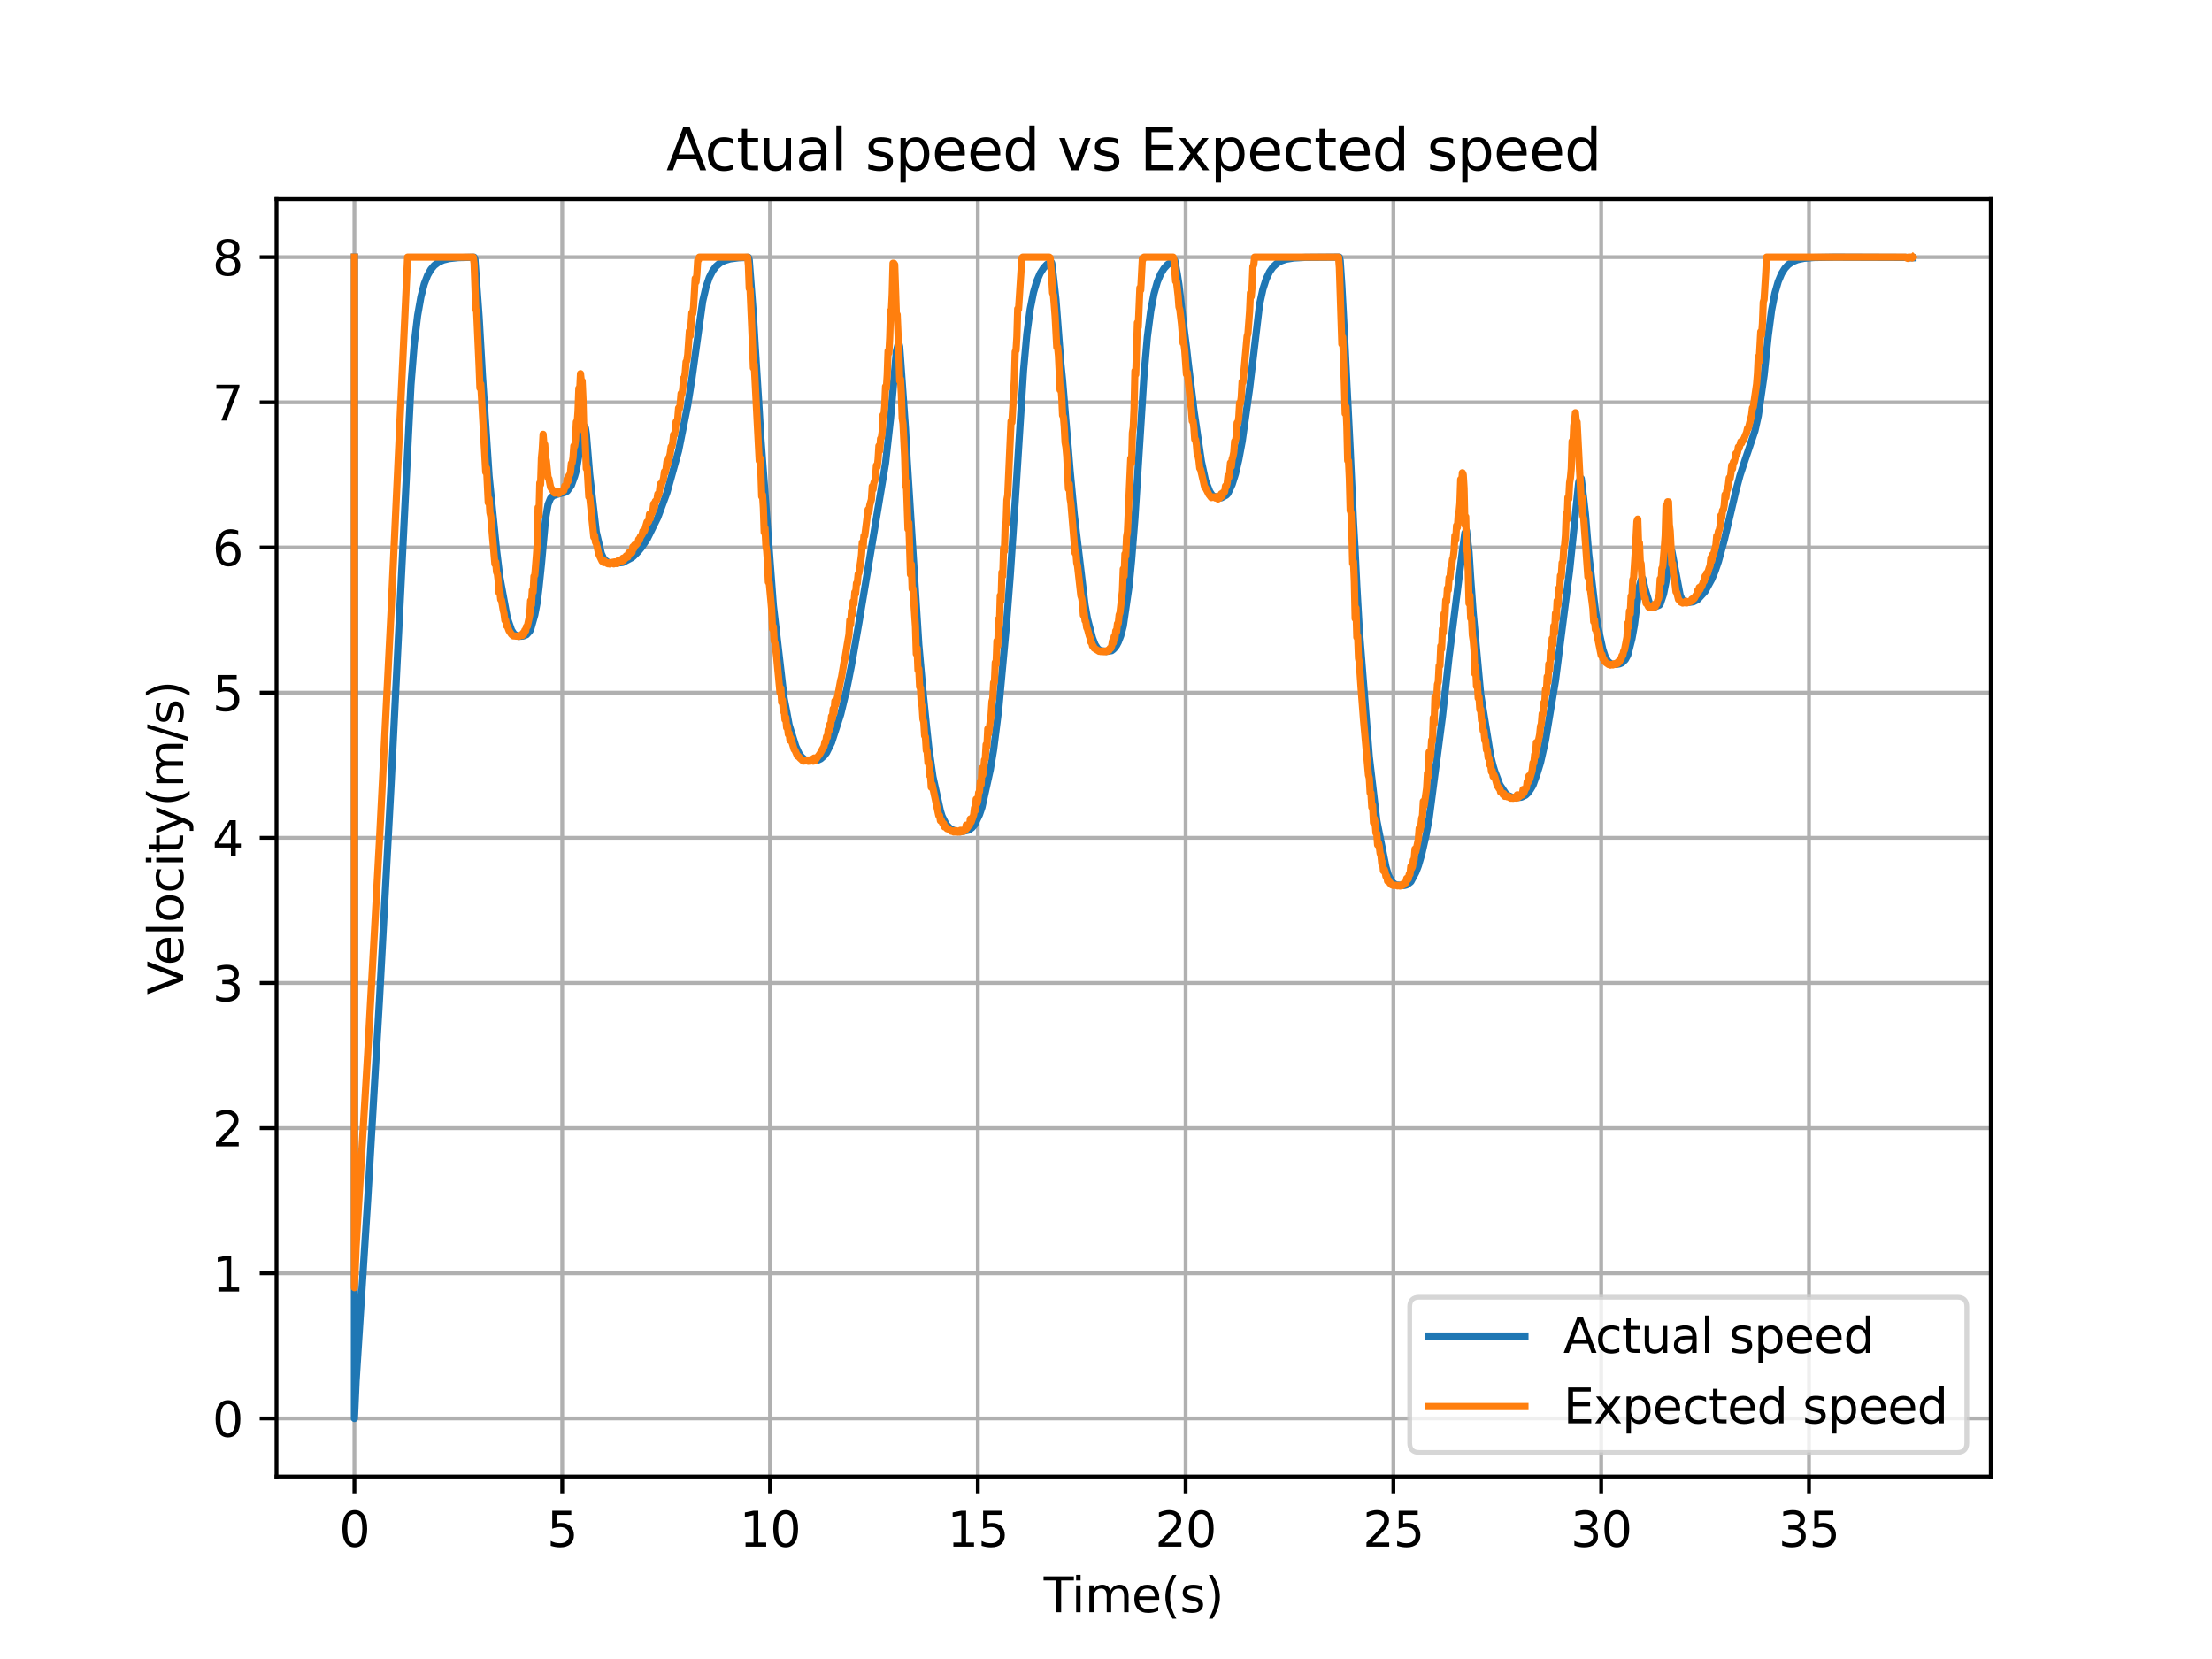 <?xml version="1.0" encoding="utf-8" standalone="no"?>
<!DOCTYPE svg PUBLIC "-//W3C//DTD SVG 1.1//EN"
  "http://www.w3.org/Graphics/SVG/1.1/DTD/svg11.dtd">
<svg xmlns:xlink="http://www.w3.org/1999/xlink" width="460.8pt" height="345.6pt" viewBox="0 0 460.8 345.6" xmlns="http://www.w3.org/2000/svg" version="1.1">
 <defs>
  <style type="text/css">*{stroke-linejoin: round; stroke-linecap: butt}</style>
 </defs>
 <g id="figure_1">
  <g id="patch_1">
   <path d="M 0 345.6 
L 460.8 345.6 
L 460.8 0 
L 0 0 
z
" style="fill: #ffffff"/>
  </g>
  <g id="axes_1">
   <g id="patch_2">
    <path d="M 57.6 307.584 
L 414.72 307.584 
L 414.72 41.472 
L 57.6 41.472 
z
" style="fill: #ffffff"/>
   </g>
   <g id="matplotlib.axis_1">
    <g id="xtick_1">
     <g id="line2d_1">
      <path d="M 73.833 307.584 
L 73.833 41.472 
" clip-path="url(#p5451ea79cc)" style="fill: none; stroke: #b0b0b0; stroke-width: 0.8; stroke-linecap: square"/>
     </g>
     <g id="line2d_2">
      <defs>
       <path id="m9b593921c8" d="M 0 0 
L 0 3.5 
" style="stroke: #000000; stroke-width: 0.8"/>
      </defs>
      <g>
       <use xlink:href="#m9b593921c8" x="73.833" y="307.584" style="stroke: #000000; stroke-width: 0.8"/>
      </g>
     </g>
     <g id="text_1">
      <!-- 0 -->
      <g transform="translate(70.651 322.182) scale(0.1 -0.1)">
       <defs>
        <path id="DejaVuSans-30" d="M 2034 4250 
Q 1547 4250 1301 3770 
Q 1056 3291 1056 2328 
Q 1056 1369 1301 889 
Q 1547 409 2034 409 
Q 2525 409 2770 889 
Q 3016 1369 3016 2328 
Q 3016 3291 2770 3770 
Q 2525 4250 2034 4250 
z
M 2034 4750 
Q 2819 4750 3233 4129 
Q 3647 3509 3647 2328 
Q 3647 1150 3233 529 
Q 2819 -91 2034 -91 
Q 1250 -91 836 529 
Q 422 1150 422 2328 
Q 422 3509 836 4129 
Q 1250 4750 2034 4750 
z
" transform="scale(0.016)"/>
       </defs>
       <use xlink:href="#DejaVuSans-30"/>
      </g>
     </g>
    </g>
    <g id="xtick_2">
     <g id="line2d_3">
      <path d="M 117.12 307.584 
L 117.12 41.472 
" clip-path="url(#p5451ea79cc)" style="fill: none; stroke: #b0b0b0; stroke-width: 0.8; stroke-linecap: square"/>
     </g>
     <g id="line2d_4">
      <g>
       <use xlink:href="#m9b593921c8" x="117.12" y="307.584" style="stroke: #000000; stroke-width: 0.8"/>
      </g>
     </g>
     <g id="text_2">
      <!-- 5 -->
      <g transform="translate(113.939 322.182) scale(0.1 -0.1)">
       <defs>
        <path id="DejaVuSans-35" d="M 691 4666 
L 3169 4666 
L 3169 4134 
L 1269 4134 
L 1269 2991 
Q 1406 3038 1543 3061 
Q 1681 3084 1819 3084 
Q 2600 3084 3056 2656 
Q 3513 2228 3513 1497 
Q 3513 744 3044 326 
Q 2575 -91 1722 -91 
Q 1428 -91 1123 -41 
Q 819 9 494 109 
L 494 744 
Q 775 591 1075 516 
Q 1375 441 1709 441 
Q 2250 441 2565 725 
Q 2881 1009 2881 1497 
Q 2881 1984 2565 2268 
Q 2250 2553 1709 2553 
Q 1456 2553 1204 2497 
Q 953 2441 691 2322 
L 691 4666 
z
" transform="scale(0.016)"/>
       </defs>
       <use xlink:href="#DejaVuSans-35"/>
      </g>
     </g>
    </g>
    <g id="xtick_3">
     <g id="line2d_5">
      <path d="M 160.407 307.584 
L 160.407 41.472 
" clip-path="url(#p5451ea79cc)" style="fill: none; stroke: #b0b0b0; stroke-width: 0.8; stroke-linecap: square"/>
     </g>
     <g id="line2d_6">
      <g>
       <use xlink:href="#m9b593921c8" x="160.407" y="307.584" style="stroke: #000000; stroke-width: 0.8"/>
      </g>
     </g>
     <g id="text_3">
      <!-- 10 -->
      <g transform="translate(154.045 322.182) scale(0.1 -0.1)">
       <defs>
        <path id="DejaVuSans-31" d="M 794 531 
L 1825 531 
L 1825 4091 
L 703 3866 
L 703 4441 
L 1819 4666 
L 2450 4666 
L 2450 531 
L 3481 531 
L 3481 0 
L 794 0 
L 794 531 
z
" transform="scale(0.016)"/>
       </defs>
       <use xlink:href="#DejaVuSans-31"/>
       <use xlink:href="#DejaVuSans-30" x="63.623"/>
      </g>
     </g>
    </g>
    <g id="xtick_4">
     <g id="line2d_7">
      <path d="M 203.695 307.584 
L 203.695 41.472 
" clip-path="url(#p5451ea79cc)" style="fill: none; stroke: #b0b0b0; stroke-width: 0.8; stroke-linecap: square"/>
     </g>
     <g id="line2d_8">
      <g>
       <use xlink:href="#m9b593921c8" x="203.695" y="307.584" style="stroke: #000000; stroke-width: 0.8"/>
      </g>
     </g>
     <g id="text_4">
      <!-- 15 -->
      <g transform="translate(197.332 322.182) scale(0.1 -0.1)">
       <use xlink:href="#DejaVuSans-31"/>
       <use xlink:href="#DejaVuSans-35" x="63.623"/>
      </g>
     </g>
    </g>
    <g id="xtick_5">
     <g id="line2d_9">
      <path d="M 246.982 307.584 
L 246.982 41.472 
" clip-path="url(#p5451ea79cc)" style="fill: none; stroke: #b0b0b0; stroke-width: 0.8; stroke-linecap: square"/>
     </g>
     <g id="line2d_10">
      <g>
       <use xlink:href="#m9b593921c8" x="246.982" y="307.584" style="stroke: #000000; stroke-width: 0.8"/>
      </g>
     </g>
     <g id="text_5">
      <!-- 20 -->
      <g transform="translate(240.619 322.182) scale(0.1 -0.1)">
       <defs>
        <path id="DejaVuSans-32" d="M 1228 531 
L 3431 531 
L 3431 0 
L 469 0 
L 469 531 
Q 828 903 1448 1529 
Q 2069 2156 2228 2338 
Q 2531 2678 2651 2914 
Q 2772 3150 2772 3378 
Q 2772 3750 2511 3984 
Q 2250 4219 1831 4219 
Q 1534 4219 1204 4116 
Q 875 4013 500 3803 
L 500 4441 
Q 881 4594 1212 4672 
Q 1544 4750 1819 4750 
Q 2544 4750 2975 4387 
Q 3406 4025 3406 3419 
Q 3406 3131 3298 2873 
Q 3191 2616 2906 2266 
Q 2828 2175 2409 1742 
Q 1991 1309 1228 531 
z
" transform="scale(0.016)"/>
       </defs>
       <use xlink:href="#DejaVuSans-32"/>
       <use xlink:href="#DejaVuSans-30" x="63.623"/>
      </g>
     </g>
    </g>
    <g id="xtick_6">
     <g id="line2d_11">
      <path d="M 290.269 307.584 
L 290.269 41.472 
" clip-path="url(#p5451ea79cc)" style="fill: none; stroke: #b0b0b0; stroke-width: 0.8; stroke-linecap: square"/>
     </g>
     <g id="line2d_12">
      <g>
       <use xlink:href="#m9b593921c8" x="290.269" y="307.584" style="stroke: #000000; stroke-width: 0.8"/>
      </g>
     </g>
     <g id="text_6">
      <!-- 25 -->
      <g transform="translate(283.907 322.182) scale(0.1 -0.1)">
       <use xlink:href="#DejaVuSans-32"/>
       <use xlink:href="#DejaVuSans-35" x="63.623"/>
      </g>
     </g>
    </g>
    <g id="xtick_7">
     <g id="line2d_13">
      <path d="M 333.556 307.584 
L 333.556 41.472 
" clip-path="url(#p5451ea79cc)" style="fill: none; stroke: #b0b0b0; stroke-width: 0.8; stroke-linecap: square"/>
     </g>
     <g id="line2d_14">
      <g>
       <use xlink:href="#m9b593921c8" x="333.556" y="307.584" style="stroke: #000000; stroke-width: 0.8"/>
      </g>
     </g>
     <g id="text_7">
      <!-- 30 -->
      <g transform="translate(327.194 322.182) scale(0.1 -0.1)">
       <defs>
        <path id="DejaVuSans-33" d="M 2597 2516 
Q 3050 2419 3304 2112 
Q 3559 1806 3559 1356 
Q 3559 666 3084 287 
Q 2609 -91 1734 -91 
Q 1441 -91 1130 -33 
Q 819 25 488 141 
L 488 750 
Q 750 597 1062 519 
Q 1375 441 1716 441 
Q 2309 441 2620 675 
Q 2931 909 2931 1356 
Q 2931 1769 2642 2001 
Q 2353 2234 1838 2234 
L 1294 2234 
L 1294 2753 
L 1863 2753 
Q 2328 2753 2575 2939 
Q 2822 3125 2822 3475 
Q 2822 3834 2567 4026 
Q 2313 4219 1838 4219 
Q 1578 4219 1281 4162 
Q 984 4106 628 3988 
L 628 4550 
Q 988 4650 1302 4700 
Q 1616 4750 1894 4750 
Q 2613 4750 3031 4423 
Q 3450 4097 3450 3541 
Q 3450 3153 3228 2886 
Q 3006 2619 2597 2516 
z
" transform="scale(0.016)"/>
       </defs>
       <use xlink:href="#DejaVuSans-33"/>
       <use xlink:href="#DejaVuSans-30" x="63.623"/>
      </g>
     </g>
    </g>
    <g id="xtick_8">
     <g id="line2d_15">
      <path d="M 376.844 307.584 
L 376.844 41.472 
" clip-path="url(#p5451ea79cc)" style="fill: none; stroke: #b0b0b0; stroke-width: 0.8; stroke-linecap: square"/>
     </g>
     <g id="line2d_16">
      <g>
       <use xlink:href="#m9b593921c8" x="376.844" y="307.584" style="stroke: #000000; stroke-width: 0.8"/>
      </g>
     </g>
     <g id="text_8">
      <!-- 35 -->
      <g transform="translate(370.481 322.182) scale(0.1 -0.1)">
       <use xlink:href="#DejaVuSans-33"/>
       <use xlink:href="#DejaVuSans-35" x="63.623"/>
      </g>
     </g>
    </g>
    <g id="text_9">
     <!-- Time(s) -->
     <g transform="translate(217.42 335.861) scale(0.1 -0.1)">
      <defs>
       <path id="DejaVuSans-54" d="M -19 4666 
L 3928 4666 
L 3928 4134 
L 2272 4134 
L 2272 0 
L 1638 0 
L 1638 4134 
L -19 4134 
L -19 4666 
z
" transform="scale(0.016)"/>
       <path id="DejaVuSans-69" d="M 603 3500 
L 1178 3500 
L 1178 0 
L 603 0 
L 603 3500 
z
M 603 4863 
L 1178 4863 
L 1178 4134 
L 603 4134 
L 603 4863 
z
" transform="scale(0.016)"/>
       <path id="DejaVuSans-6d" d="M 3328 2828 
Q 3544 3216 3844 3400 
Q 4144 3584 4550 3584 
Q 5097 3584 5394 3201 
Q 5691 2819 5691 2113 
L 5691 0 
L 5113 0 
L 5113 2094 
Q 5113 2597 4934 2840 
Q 4756 3084 4391 3084 
Q 3944 3084 3684 2787 
Q 3425 2491 3425 1978 
L 3425 0 
L 2847 0 
L 2847 2094 
Q 2847 2600 2669 2842 
Q 2491 3084 2119 3084 
Q 1678 3084 1418 2786 
Q 1159 2488 1159 1978 
L 1159 0 
L 581 0 
L 581 3500 
L 1159 3500 
L 1159 2956 
Q 1356 3278 1631 3431 
Q 1906 3584 2284 3584 
Q 2666 3584 2933 3390 
Q 3200 3197 3328 2828 
z
" transform="scale(0.016)"/>
       <path id="DejaVuSans-65" d="M 3597 1894 
L 3597 1613 
L 953 1613 
Q 991 1019 1311 708 
Q 1631 397 2203 397 
Q 2534 397 2845 478 
Q 3156 559 3463 722 
L 3463 178 
Q 3153 47 2828 -22 
Q 2503 -91 2169 -91 
Q 1331 -91 842 396 
Q 353 884 353 1716 
Q 353 2575 817 3079 
Q 1281 3584 2069 3584 
Q 2775 3584 3186 3129 
Q 3597 2675 3597 1894 
z
M 3022 2063 
Q 3016 2534 2758 2815 
Q 2500 3097 2075 3097 
Q 1594 3097 1305 2825 
Q 1016 2553 972 2059 
L 3022 2063 
z
" transform="scale(0.016)"/>
       <path id="DejaVuSans-28" d="M 1984 4856 
Q 1566 4138 1362 3434 
Q 1159 2731 1159 2009 
Q 1159 1288 1364 580 
Q 1569 -128 1984 -844 
L 1484 -844 
Q 1016 -109 783 600 
Q 550 1309 550 2009 
Q 550 2706 781 3412 
Q 1013 4119 1484 4856 
L 1984 4856 
z
" transform="scale(0.016)"/>
       <path id="DejaVuSans-73" d="M 2834 3397 
L 2834 2853 
Q 2591 2978 2328 3040 
Q 2066 3103 1784 3103 
Q 1356 3103 1142 2972 
Q 928 2841 928 2578 
Q 928 2378 1081 2264 
Q 1234 2150 1697 2047 
L 1894 2003 
Q 2506 1872 2764 1633 
Q 3022 1394 3022 966 
Q 3022 478 2636 193 
Q 2250 -91 1575 -91 
Q 1294 -91 989 -36 
Q 684 19 347 128 
L 347 722 
Q 666 556 975 473 
Q 1284 391 1588 391 
Q 1994 391 2212 530 
Q 2431 669 2431 922 
Q 2431 1156 2273 1281 
Q 2116 1406 1581 1522 
L 1381 1569 
Q 847 1681 609 1914 
Q 372 2147 372 2553 
Q 372 3047 722 3315 
Q 1072 3584 1716 3584 
Q 2034 3584 2315 3537 
Q 2597 3491 2834 3397 
z
" transform="scale(0.016)"/>
       <path id="DejaVuSans-29" d="M 513 4856 
L 1013 4856 
Q 1481 4119 1714 3412 
Q 1947 2706 1947 2009 
Q 1947 1309 1714 600 
Q 1481 -109 1013 -844 
L 513 -844 
Q 928 -128 1133 580 
Q 1338 1288 1338 2009 
Q 1338 2731 1133 3434 
Q 928 4138 513 4856 
z
" transform="scale(0.016)"/>
      </defs>
      <use xlink:href="#DejaVuSans-54"/>
      <use xlink:href="#DejaVuSans-69" x="57.959"/>
      <use xlink:href="#DejaVuSans-6d" x="85.742"/>
      <use xlink:href="#DejaVuSans-65" x="183.154"/>
      <use xlink:href="#DejaVuSans-28" x="244.678"/>
      <use xlink:href="#DejaVuSans-73" x="283.691"/>
      <use xlink:href="#DejaVuSans-29" x="335.791"/>
     </g>
    </g>
   </g>
   <g id="matplotlib.axis_2">
    <g id="ytick_1">
     <g id="line2d_17">
      <path d="M 57.6 295.488 
L 414.72 295.488 
" clip-path="url(#p5451ea79cc)" style="fill: none; stroke: #b0b0b0; stroke-width: 0.8; stroke-linecap: square"/>
     </g>
     <g id="line2d_18">
      <defs>
       <path id="m1bf3ad0567" d="M 0 0 
L -3.5 0 
" style="stroke: #000000; stroke-width: 0.8"/>
      </defs>
      <g>
       <use xlink:href="#m1bf3ad0567" x="57.6" y="295.488" style="stroke: #000000; stroke-width: 0.8"/>
      </g>
     </g>
     <g id="text_10">
      <!-- 0 -->
      <g transform="translate(44.237 299.287) scale(0.1 -0.1)">
       <use xlink:href="#DejaVuSans-30"/>
      </g>
     </g>
    </g>
    <g id="ytick_2">
     <g id="line2d_19">
      <path d="M 57.6 265.248 
L 414.72 265.248 
" clip-path="url(#p5451ea79cc)" style="fill: none; stroke: #b0b0b0; stroke-width: 0.8; stroke-linecap: square"/>
     </g>
     <g id="line2d_20">
      <g>
       <use xlink:href="#m1bf3ad0567" x="57.6" y="265.248" style="stroke: #000000; stroke-width: 0.8"/>
      </g>
     </g>
     <g id="text_11">
      <!-- 1 -->
      <g transform="translate(44.237 269.047) scale(0.1 -0.1)">
       <use xlink:href="#DejaVuSans-31"/>
      </g>
     </g>
    </g>
    <g id="ytick_3">
     <g id="line2d_21">
      <path d="M 57.6 235.008 
L 414.72 235.008 
" clip-path="url(#p5451ea79cc)" style="fill: none; stroke: #b0b0b0; stroke-width: 0.8; stroke-linecap: square"/>
     </g>
     <g id="line2d_22">
      <g>
       <use xlink:href="#m1bf3ad0567" x="57.6" y="235.008" style="stroke: #000000; stroke-width: 0.8"/>
      </g>
     </g>
     <g id="text_12">
      <!-- 2 -->
      <g transform="translate(44.237 238.807) scale(0.1 -0.1)">
       <use xlink:href="#DejaVuSans-32"/>
      </g>
     </g>
    </g>
    <g id="ytick_4">
     <g id="line2d_23">
      <path d="M 57.6 204.768 
L 414.72 204.768 
" clip-path="url(#p5451ea79cc)" style="fill: none; stroke: #b0b0b0; stroke-width: 0.8; stroke-linecap: square"/>
     </g>
     <g id="line2d_24">
      <g>
       <use xlink:href="#m1bf3ad0567" x="57.6" y="204.768" style="stroke: #000000; stroke-width: 0.8"/>
      </g>
     </g>
     <g id="text_13">
      <!-- 3 -->
      <g transform="translate(44.237 208.567) scale(0.1 -0.1)">
       <use xlink:href="#DejaVuSans-33"/>
      </g>
     </g>
    </g>
    <g id="ytick_5">
     <g id="line2d_25">
      <path d="M 57.6 174.528 
L 414.72 174.528 
" clip-path="url(#p5451ea79cc)" style="fill: none; stroke: #b0b0b0; stroke-width: 0.8; stroke-linecap: square"/>
     </g>
     <g id="line2d_26">
      <g>
       <use xlink:href="#m1bf3ad0567" x="57.6" y="174.528" style="stroke: #000000; stroke-width: 0.8"/>
      </g>
     </g>
     <g id="text_14">
      <!-- 4 -->
      <g transform="translate(44.237 178.327) scale(0.1 -0.1)">
       <defs>
        <path id="DejaVuSans-34" d="M 2419 4116 
L 825 1625 
L 2419 1625 
L 2419 4116 
z
M 2253 4666 
L 3047 4666 
L 3047 1625 
L 3713 1625 
L 3713 1100 
L 3047 1100 
L 3047 0 
L 2419 0 
L 2419 1100 
L 313 1100 
L 313 1709 
L 2253 4666 
z
" transform="scale(0.016)"/>
       </defs>
       <use xlink:href="#DejaVuSans-34"/>
      </g>
     </g>
    </g>
    <g id="ytick_6">
     <g id="line2d_27">
      <path d="M 57.6 144.288 
L 414.72 144.288 
" clip-path="url(#p5451ea79cc)" style="fill: none; stroke: #b0b0b0; stroke-width: 0.8; stroke-linecap: square"/>
     </g>
     <g id="line2d_28">
      <g>
       <use xlink:href="#m1bf3ad0567" x="57.6" y="144.288" style="stroke: #000000; stroke-width: 0.8"/>
      </g>
     </g>
     <g id="text_15">
      <!-- 5 -->
      <g transform="translate(44.237 148.087) scale(0.1 -0.1)">
       <use xlink:href="#DejaVuSans-35"/>
      </g>
     </g>
    </g>
    <g id="ytick_7">
     <g id="line2d_29">
      <path d="M 57.6 114.048 
L 414.72 114.048 
" clip-path="url(#p5451ea79cc)" style="fill: none; stroke: #b0b0b0; stroke-width: 0.8; stroke-linecap: square"/>
     </g>
     <g id="line2d_30">
      <g>
       <use xlink:href="#m1bf3ad0567" x="57.6" y="114.048" style="stroke: #000000; stroke-width: 0.8"/>
      </g>
     </g>
     <g id="text_16">
      <!-- 6 -->
      <g transform="translate(44.237 117.847) scale(0.1 -0.1)">
       <defs>
        <path id="DejaVuSans-36" d="M 2113 2584 
Q 1688 2584 1439 2293 
Q 1191 2003 1191 1497 
Q 1191 994 1439 701 
Q 1688 409 2113 409 
Q 2538 409 2786 701 
Q 3034 994 3034 1497 
Q 3034 2003 2786 2293 
Q 2538 2584 2113 2584 
z
M 3366 4563 
L 3366 3988 
Q 3128 4100 2886 4159 
Q 2644 4219 2406 4219 
Q 1781 4219 1451 3797 
Q 1122 3375 1075 2522 
Q 1259 2794 1537 2939 
Q 1816 3084 2150 3084 
Q 2853 3084 3261 2657 
Q 3669 2231 3669 1497 
Q 3669 778 3244 343 
Q 2819 -91 2113 -91 
Q 1303 -91 875 529 
Q 447 1150 447 2328 
Q 447 3434 972 4092 
Q 1497 4750 2381 4750 
Q 2619 4750 2861 4703 
Q 3103 4656 3366 4563 
z
" transform="scale(0.016)"/>
       </defs>
       <use xlink:href="#DejaVuSans-36"/>
      </g>
     </g>
    </g>
    <g id="ytick_8">
     <g id="line2d_31">
      <path d="M 57.6 83.808 
L 414.72 83.808 
" clip-path="url(#p5451ea79cc)" style="fill: none; stroke: #b0b0b0; stroke-width: 0.8; stroke-linecap: square"/>
     </g>
     <g id="line2d_32">
      <g>
       <use xlink:href="#m1bf3ad0567" x="57.6" y="83.808" style="stroke: #000000; stroke-width: 0.8"/>
      </g>
     </g>
     <g id="text_17">
      <!-- 7 -->
      <g transform="translate(44.237 87.607) scale(0.1 -0.1)">
       <defs>
        <path id="DejaVuSans-37" d="M 525 4666 
L 3525 4666 
L 3525 4397 
L 1831 0 
L 1172 0 
L 2766 4134 
L 525 4134 
L 525 4666 
z
" transform="scale(0.016)"/>
       </defs>
       <use xlink:href="#DejaVuSans-37"/>
      </g>
     </g>
    </g>
    <g id="ytick_9">
     <g id="line2d_33">
      <path d="M 57.6 53.568 
L 414.72 53.568 
" clip-path="url(#p5451ea79cc)" style="fill: none; stroke: #b0b0b0; stroke-width: 0.8; stroke-linecap: square"/>
     </g>
     <g id="line2d_34">
      <g>
       <use xlink:href="#m1bf3ad0567" x="57.6" y="53.568" style="stroke: #000000; stroke-width: 0.8"/>
      </g>
     </g>
     <g id="text_18">
      <!-- 8 -->
      <g transform="translate(44.237 57.367) scale(0.1 -0.1)">
       <defs>
        <path id="DejaVuSans-38" d="M 2034 2216 
Q 1584 2216 1326 1975 
Q 1069 1734 1069 1313 
Q 1069 891 1326 650 
Q 1584 409 2034 409 
Q 2484 409 2743 651 
Q 3003 894 3003 1313 
Q 3003 1734 2745 1975 
Q 2488 2216 2034 2216 
z
M 1403 2484 
Q 997 2584 770 2862 
Q 544 3141 544 3541 
Q 544 4100 942 4425 
Q 1341 4750 2034 4750 
Q 2731 4750 3128 4425 
Q 3525 4100 3525 3541 
Q 3525 3141 3298 2862 
Q 3072 2584 2669 2484 
Q 3125 2378 3379 2068 
Q 3634 1759 3634 1313 
Q 3634 634 3220 271 
Q 2806 -91 2034 -91 
Q 1263 -91 848 271 
Q 434 634 434 1313 
Q 434 1759 690 2068 
Q 947 2378 1403 2484 
z
M 1172 3481 
Q 1172 3119 1398 2916 
Q 1625 2713 2034 2713 
Q 2441 2713 2670 2916 
Q 2900 3119 2900 3481 
Q 2900 3844 2670 4047 
Q 2441 4250 2034 4250 
Q 1625 4250 1398 4047 
Q 1172 3844 1172 3481 
z
" transform="scale(0.016)"/>
       </defs>
       <use xlink:href="#DejaVuSans-38"/>
      </g>
     </g>
    </g>
    <g id="text_19">
     <!-- Velocity(m/s) -->
     <g transform="translate(38.158 207.205) rotate(-90) scale(0.1 -0.1)">
      <defs>
       <path id="DejaVuSans-56" d="M 1831 0 
L 50 4666 
L 709 4666 
L 2188 738 
L 3669 4666 
L 4325 4666 
L 2547 0 
L 1831 0 
z
" transform="scale(0.016)"/>
       <path id="DejaVuSans-6c" d="M 603 4863 
L 1178 4863 
L 1178 0 
L 603 0 
L 603 4863 
z
" transform="scale(0.016)"/>
       <path id="DejaVuSans-6f" d="M 1959 3097 
Q 1497 3097 1228 2736 
Q 959 2375 959 1747 
Q 959 1119 1226 758 
Q 1494 397 1959 397 
Q 2419 397 2687 759 
Q 2956 1122 2956 1747 
Q 2956 2369 2687 2733 
Q 2419 3097 1959 3097 
z
M 1959 3584 
Q 2709 3584 3137 3096 
Q 3566 2609 3566 1747 
Q 3566 888 3137 398 
Q 2709 -91 1959 -91 
Q 1206 -91 779 398 
Q 353 888 353 1747 
Q 353 2609 779 3096 
Q 1206 3584 1959 3584 
z
" transform="scale(0.016)"/>
       <path id="DejaVuSans-63" d="M 3122 3366 
L 3122 2828 
Q 2878 2963 2633 3030 
Q 2388 3097 2138 3097 
Q 1578 3097 1268 2742 
Q 959 2388 959 1747 
Q 959 1106 1268 751 
Q 1578 397 2138 397 
Q 2388 397 2633 464 
Q 2878 531 3122 666 
L 3122 134 
Q 2881 22 2623 -34 
Q 2366 -91 2075 -91 
Q 1284 -91 818 406 
Q 353 903 353 1747 
Q 353 2603 823 3093 
Q 1294 3584 2113 3584 
Q 2378 3584 2631 3529 
Q 2884 3475 3122 3366 
z
" transform="scale(0.016)"/>
       <path id="DejaVuSans-74" d="M 1172 4494 
L 1172 3500 
L 2356 3500 
L 2356 3053 
L 1172 3053 
L 1172 1153 
Q 1172 725 1289 603 
Q 1406 481 1766 481 
L 2356 481 
L 2356 0 
L 1766 0 
Q 1100 0 847 248 
Q 594 497 594 1153 
L 594 3053 
L 172 3053 
L 172 3500 
L 594 3500 
L 594 4494 
L 1172 4494 
z
" transform="scale(0.016)"/>
       <path id="DejaVuSans-79" d="M 2059 -325 
Q 1816 -950 1584 -1140 
Q 1353 -1331 966 -1331 
L 506 -1331 
L 506 -850 
L 844 -850 
Q 1081 -850 1212 -737 
Q 1344 -625 1503 -206 
L 1606 56 
L 191 3500 
L 800 3500 
L 1894 763 
L 2988 3500 
L 3597 3500 
L 2059 -325 
z
" transform="scale(0.016)"/>
       <path id="DejaVuSans-2f" d="M 1625 4666 
L 2156 4666 
L 531 -594 
L 0 -594 
L 1625 4666 
z
" transform="scale(0.016)"/>
      </defs>
      <use xlink:href="#DejaVuSans-56"/>
      <use xlink:href="#DejaVuSans-65" x="60.658"/>
      <use xlink:href="#DejaVuSans-6c" x="122.182"/>
      <use xlink:href="#DejaVuSans-6f" x="149.965"/>
      <use xlink:href="#DejaVuSans-63" x="211.146"/>
      <use xlink:href="#DejaVuSans-69" x="266.127"/>
      <use xlink:href="#DejaVuSans-74" x="293.91"/>
      <use xlink:href="#DejaVuSans-79" x="333.119"/>
      <use xlink:href="#DejaVuSans-28" x="392.299"/>
      <use xlink:href="#DejaVuSans-6d" x="431.312"/>
      <use xlink:href="#DejaVuSans-2f" x="528.725"/>
      <use xlink:href="#DejaVuSans-73" x="562.416"/>
      <use xlink:href="#DejaVuSans-29" x="614.516"/>
     </g>
    </g>
   </g>
   <g id="line2d_35">
    <path d="M 73.833 53.568 
L 73.833 295.488 
L 74.179 287.726 
L 74.179 287.726 
L 76.603 249.839 
L 76.603 249.839 
L 79.027 208.623 
L 79.027 208.623 
L 81.451 163.785 
L 81.451 163.785 
L 83.875 115.007 
L 83.875 115.007 
L 85.607 80.145 
L 85.607 80.145 
L 86.299 71.567 
L 86.299 71.567 
L 86.992 65.757 
L 86.992 65.757 
L 87.685 61.823 
L 87.685 61.823 
L 88.377 59.159 
L 88.377 59.159 
L 89.07 57.354 
L 89.07 57.354 
L 89.762 56.132 
L 89.762 56.132 
L 90.455 55.304 
L 90.455 55.304 
L 91.321 54.635 
L 91.321 54.635 
L 92.36 54.163 
L 92.36 54.163 
L 93.572 53.869 
L 93.572 53.869 
L 95.476 53.671 
L 95.476 53.671 
L 98.766 53.584 
L 98.766 53.584 
L 98.939 54.027 
L 98.939 54.027 
L 99.286 58.826 
L 99.286 58.826 
L 99.805 66.002 
L 99.805 66.002 
L 100.498 78.189 
L 100.498 78.189 
L 101.017 85.98 
L 101.017 85.98 
L 101.883 99.168 
L 101.883 99.168 
L 103.095 111.174 
L 103.095 111.174 
L 103.441 114.633 
L 103.441 114.633 
L 104.134 120.293 
L 104.134 120.293 
L 105.692 128.767 
L 105.692 128.767 
L 106.558 131.272 
L 106.558 131.272 
L 107.077 132.066 
L 107.077 132.066 
L 107.597 132.405 
L 107.597 132.405 
L 108.116 132.557 
L 108.116 132.557 
L 108.982 132.499 
L 108.982 132.499 
L 109.675 132.22 
L 109.675 132.22 
L 110.367 131.456 
L 110.367 131.456 
L 110.54 131.139 
L 110.54 131.139 
L 111.406 128.093 
L 111.406 128.093 
L 111.926 125.364 
L 111.926 125.364 
L 112.272 122.511 
L 112.272 122.511 
L 112.791 117.527 
L 112.791 117.527 
L 113.657 108.019 
L 113.657 108.019 
L 114.176 105.07 
L 114.176 105.07 
L 114.696 103.795 
L 114.696 103.795 
L 115.215 103.281 
L 115.215 103.281 
L 115.908 103.031 
L 115.908 103.031 
L 117.813 102.521 
L 117.813 102.521 
L 118.159 102.297 
L 118.159 102.297 
L 119.025 101.098 
L 119.025 101.098 
L 119.717 99.171 
L 119.717 99.171 
L 120.064 97.946 
L 120.064 97.946 
L 120.929 92.728 
L 120.929 92.728 
L 121.449 89.238 
L 121.449 89.238 
L 121.622 88.675 
L 121.622 88.675 
L 121.968 89.186 
L 121.968 89.186 
L 122.141 90.35 
L 122.141 90.35 
L 122.834 98.792 
L 122.834 98.792 
L 124.219 110.822 
L 124.219 110.822 
L 125.258 115.283 
L 125.258 115.283 
L 125.777 116.431 
L 125.777 116.431 
L 126.124 116.752 
L 126.124 116.752 
L 126.816 117.24 
L 126.816 117.24 
L 127.855 117.292 
L 127.855 117.292 
L 128.202 117.323 
L 128.202 117.323 
L 129.76 117.163 
L 129.76 117.163 
L 131.665 116.148 
L 131.665 116.148 
L 132.011 115.848 
L 132.011 115.848 
L 132.877 114.984 
L 132.877 114.984 
L 133.569 114.148 
L 133.569 114.148 
L 134.781 112.362 
L 134.781 112.362 
L 137.032 107.786 
L 137.032 107.786 
L 138.937 102.618 
L 138.937 102.618 
L 141.361 93.941 
L 141.361 93.941 
L 143.266 84.393 
L 143.266 84.393 
L 144.131 78.937 
L 144.131 78.937 
L 146.382 62.771 
L 146.382 62.771 
L 147.075 59.801 
L 147.075 59.801 
L 147.767 57.789 
L 147.767 57.789 
L 148.46 56.427 
L 148.46 56.427 
L 149.153 55.504 
L 149.153 55.504 
L 150.018 54.757 
L 150.018 54.757 
L 150.884 54.299 
L 150.884 54.299 
L 152.096 53.937 
L 152.096 53.937 
L 153.828 53.707 
L 153.828 53.707 
L 155.905 53.611 
L 155.905 53.611 
L 156.079 54.185 
L 156.079 54.185 
L 156.944 65.598 
L 156.944 65.598 
L 157.291 71.646 
L 157.291 71.646 
L 158.156 85.459 
L 158.156 85.459 
L 158.503 91.275 
L 158.503 91.275 
L 161.1 126.092 
L 161.1 126.092 
L 163.351 145.49 
L 163.351 145.49 
L 163.87 148.186 
L 163.87 148.186 
L 164.39 151.03 
L 164.39 151.03 
L 165.775 155.465 
L 165.775 155.465 
L 166.467 156.975 
L 166.467 156.975 
L 166.987 157.697 
L 166.987 157.697 
L 167.68 158.275 
L 167.68 158.275 
L 168.026 158.361 
L 168.026 158.361 
L 169.065 158.469 
L 169.065 158.469 
L 170.45 158.323 
L 170.45 158.323 
L 170.969 158.075 
L 170.969 158.075 
L 171.662 157.466 
L 171.662 157.466 
L 172.181 156.806 
L 172.181 156.806 
L 173.22 154.721 
L 173.22 154.721 
L 175.125 148.828 
L 175.125 148.828 
L 176.337 143.806 
L 176.337 143.806 
L 177.376 138.599 
L 177.376 138.599 
L 178.934 129.701 
L 178.934 129.701 
L 180.319 121.432 
L 180.319 121.432 
L 184.475 96.472 
L 184.475 96.472 
L 185.514 87.159 
L 185.514 87.159 
L 186.726 73.166 
L 186.726 73.166 
L 187.072 71.805 
L 187.072 71.805 
L 187.245 71.514 
L 187.245 71.514 
L 187.419 72.219 
L 187.419 72.219 
L 188.631 89.305 
L 188.631 89.305 
L 188.977 95.801 
L 188.977 95.801 
L 191.401 134.279 
L 191.401 134.279 
L 192.267 143.98 
L 192.267 143.98 
L 192.959 150.877 
L 192.959 150.877 
L 193.479 155.721 
L 193.479 155.721 
L 193.998 159.371 
L 193.998 159.371 
L 194.344 161.807 
L 194.344 161.807 
L 195.903 168.913 
L 195.903 168.913 
L 196.249 170.03 
L 196.249 170.03 
L 197.115 171.76 
L 197.115 171.76 
L 197.981 172.675 
L 197.981 172.675 
L 199.193 173.201 
L 199.193 173.201 
L 199.539 173.223 
L 199.539 173.223 
L 200.058 173.293 
L 200.058 173.293 
L 201.79 172.934 
L 201.79 172.934 
L 202.483 172.428 
L 202.483 172.428 
L 203.002 171.849 
L 203.002 171.849 
L 204.041 169.699 
L 204.041 169.699 
L 204.56 168.171 
L 204.56 168.171 
L 206.292 160.334 
L 206.292 160.334 
L 206.984 156.166 
L 206.984 156.166 
L 208.023 147.95 
L 208.023 147.95 
L 209.582 131.056 
L 209.582 131.056 
L 210.447 119.898 
L 210.447 119.898 
L 211.486 104.465 
L 211.486 104.465 
L 213.218 77.204 
L 213.218 77.204 
L 213.91 69.575 
L 213.91 69.575 
L 214.603 64.409 
L 214.603 64.409 
L 215.296 60.91 
L 215.296 60.91 
L 215.988 58.54 
L 215.988 58.54 
L 216.681 56.935 
L 216.681 56.935 
L 217.373 55.848 
L 217.373 55.848 
L 218.066 55.112 
L 218.066 55.112 
L 218.932 54.53 
L 218.932 54.53 
L 219.105 54.831 
L 219.105 54.831 
L 219.451 57.684 
L 219.451 57.684 
L 219.971 62.389 
L 219.971 62.389 
L 221.009 75.856 
L 221.009 75.856 
L 221.356 79.264 
L 221.356 79.264 
L 222.048 87.694 
L 222.048 87.694 
L 222.568 93.712 
L 222.568 93.712 
L 222.914 97.992 
L 222.914 97.992 
L 223.78 107.156 
L 223.78 107.156 
L 226.031 126.014 
L 226.031 126.014 
L 226.55 128.919 
L 226.55 128.919 
L 227.589 132.909 
L 227.589 132.909 
L 228.109 134.269 
L 228.109 134.269 
L 228.628 135.079 
L 228.628 135.079 
L 229.147 135.506 
L 229.147 135.506 
L 230.533 135.711 
L 230.533 135.711 
L 231.572 135.541 
L 231.572 135.541 
L 231.918 135.28 
L 231.918 135.28 
L 232.264 134.916 
L 232.264 134.916 
L 232.61 134.422 
L 232.61 134.422 
L 232.957 133.765 
L 232.957 133.765 
L 233.476 132.425 
L 233.476 132.425 
L 233.996 130.433 
L 233.996 130.433 
L 235.208 122.058 
L 235.208 122.058 
L 235.727 116.708 
L 235.727 116.708 
L 236.42 108.011 
L 236.42 108.011 
L 238.324 78.094 
L 238.324 78.094 
L 239.017 70.178 
L 239.017 70.178 
L 239.71 64.817 
L 239.71 64.817 
L 240.402 61.186 
L 240.402 61.186 
L 241.095 58.727 
L 241.095 58.727 
L 241.787 57.062 
L 241.787 57.062 
L 242.48 55.934 
L 242.48 55.934 
L 243.173 55.17 
L 243.173 55.17 
L 244.038 54.552 
L 244.038 54.552 
L 244.731 54.287 
L 244.731 54.287 
L 245.25 57.09 
L 245.25 57.09 
L 245.597 59.313 
L 245.597 59.313 
L 246.636 68.223 
L 246.636 68.223 
L 247.155 72.297 
L 247.155 72.297 
L 247.501 75.399 
L 247.501 75.399 
L 248.367 82.447 
L 248.367 82.447 
L 248.713 85.447 
L 248.713 85.447 
L 250.272 96.112 
L 250.272 96.112 
L 251.137 100.128 
L 251.137 100.128 
L 252.003 102.383 
L 252.003 102.383 
L 252.523 103.167 
L 252.523 103.167 
L 252.869 103.402 
L 252.869 103.402 
L 254.427 103.703 
L 254.427 103.703 
L 255.466 103.14 
L 255.466 103.14 
L 255.812 102.76 
L 255.812 102.76 
L 256.678 100.917 
L 256.678 100.917 
L 257.371 98.708 
L 257.371 98.708 
L 258.063 95.744 
L 258.063 95.744 
L 258.756 92.035 
L 258.756 92.035 
L 260.314 80.929 
L 260.314 80.929 
L 262.392 63.437 
L 262.392 63.437 
L 263.085 60.252 
L 263.085 60.252 
L 263.777 58.094 
L 263.777 58.094 
L 264.47 56.633 
L 264.47 56.633 
L 265.162 55.644 
L 265.162 55.644 
L 266.028 54.843 
L 266.028 54.843 
L 266.894 54.352 
L 266.894 54.352 
L 267.933 54.005 
L 267.933 54.005 
L 269.491 53.75 
L 269.491 53.75 
L 271.915 53.614 
L 271.915 53.614 
L 278.149 53.569 
L 278.149 53.569 
L 279.014 53.569 
L 279.014 53.569 
L 279.188 54.319 
L 279.188 54.319 
L 279.534 59.623 
L 279.534 59.623 
L 279.88 66.003 
L 279.88 66.003 
L 280.226 72.651 
L 280.226 72.651 
L 280.573 79.864 
L 280.573 79.864 
L 281.265 93.596 
L 281.265 93.596 
L 281.958 108.799 
L 281.958 108.799 
L 282.304 114.921 
L 282.304 114.921 
L 282.651 122.107 
L 282.651 122.107 
L 283.17 131.2 
L 283.17 131.2 
L 285.248 157.661 
L 285.248 157.661 
L 286.806 170.913 
L 286.806 170.913 
L 288.711 180.565 
L 288.711 180.565 
L 289.23 182.339 
L 289.23 182.339 
L 290.096 183.859 
L 290.096 183.859 
L 290.789 184.349 
L 290.789 184.349 
L 292.52 184.469 
L 292.52 184.469 
L 293.039 184.34 
L 293.039 184.34 
L 293.905 183.696 
L 293.905 183.696 
L 294.944 181.747 
L 294.944 181.747 
L 295.464 180.377 
L 295.464 180.377 
L 296.156 178.011 
L 296.156 178.011 
L 297.022 174.203 
L 297.022 174.203 
L 297.715 170.526 
L 297.715 170.526 
L 300.485 149.32 
L 300.485 149.32 
L 301.87 136.795 
L 301.87 136.795 
L 302.909 128.515 
L 302.909 128.515 
L 304.64 114.834 
L 304.64 114.834 
L 305.16 111.023 
L 305.16 111.023 
L 305.506 110.569 
L 305.506 110.569 
L 306.026 115.038 
L 306.026 115.038 
L 306.372 120.543 
L 306.372 120.543 
L 306.891 127.666 
L 306.891 127.666 
L 308.45 144.597 
L 308.45 144.597 
L 310.528 157.497 
L 310.528 157.497 
L 311.047 159.551 
L 311.047 159.551 
L 311.393 160.691 
L 311.393 160.691 
L 311.913 162.065 
L 311.913 162.065 
L 312.432 163.47 
L 312.432 163.47 
L 313.817 165.533 
L 313.817 165.533 
L 314.337 165.801 
L 314.337 165.801 
L 315.203 166.165 
L 315.203 166.165 
L 315.722 166.194 
L 315.722 166.194 
L 316.934 166.067 
L 316.934 166.067 
L 317.8 165.662 
L 317.8 165.662 
L 318.319 165.16 
L 318.319 165.16 
L 318.839 164.434 
L 318.839 164.434 
L 319.358 163.56 
L 319.358 163.56 
L 320.224 161.125 
L 320.224 161.125 
L 320.916 158.867 
L 320.916 158.867 
L 321.955 154.273 
L 321.955 154.273 
L 324.033 141.813 
L 324.033 141.813 
L 326.977 118.83 
L 326.977 118.83 
L 328.881 100.421 
L 328.881 100.421 
L 329.228 99.696 
L 329.228 99.696 
L 329.401 99.68 
L 329.401 99.68 
L 329.92 103.978 
L 329.92 103.978 
L 330.267 107.104 
L 330.267 107.104 
L 330.959 115.436 
L 330.959 115.436 
L 331.998 124.267 
L 331.998 124.267 
L 332.344 127.125 
L 332.344 127.125 
L 332.864 130.528 
L 332.864 130.528 
L 333.903 135.288 
L 333.903 135.288 
L 334.422 136.855 
L 334.422 136.855 
L 334.942 137.756 
L 334.942 137.756 
L 335.634 138.328 
L 335.634 138.328 
L 336.673 138.411 
L 336.673 138.411 
L 337.366 138.303 
L 337.366 138.303 
L 337.885 138.094 
L 337.885 138.094 
L 338.578 137.415 
L 338.578 137.415 
L 339.097 136.449 
L 339.097 136.449 
L 339.963 133.064 
L 339.963 133.064 
L 340.482 130.188 
L 340.482 130.188 
L 341.175 124.539 
L 341.175 124.539 
L 341.521 122.128 
L 341.521 122.128 
L 341.868 120.885 
L 341.868 120.885 
L 342.041 120.565 
L 342.041 120.565 
L 342.214 120.519 
L 342.214 120.519 
L 342.733 122.792 
L 342.733 122.792 
L 343.599 125.646 
L 343.599 125.646 
L 343.945 126.13 
L 343.945 126.13 
L 344.292 126.361 
L 344.292 126.361 
L 344.638 126.473 
L 344.638 126.473 
L 345.677 126.043 
L 345.677 126.043 
L 345.85 125.826 
L 345.85 125.826 
L 346.543 123.782 
L 346.543 123.782 
L 347.062 121.177 
L 347.062 121.177 
L 347.755 115.991 
L 347.755 115.991 
L 348.101 114.926 
L 348.101 114.926 
L 348.274 114.793 
L 350.006 123.984 
L 350.006 123.984 
L 350.352 124.799 
L 350.352 124.799 
L 350.871 125.344 
L 350.871 125.344 
L 351.91 125.477 
L 351.91 125.477 
L 352.776 125.347 
L 352.776 125.347 
L 353.642 124.908 
L 353.642 124.908 
L 355.2 123.213 
L 355.2 123.213 
L 356.585 120.67 
L 356.585 120.67 
L 357.278 119.022 
L 357.278 119.022 
L 357.97 116.997 
L 357.97 116.997 
L 359.182 112.574 
L 359.182 112.574 
L 360.221 108.184 
L 360.221 108.184 
L 361.607 102.284 
L 361.607 102.284 
L 362.472 99.052 
L 362.472 99.052 
L 363.511 95.887 
L 363.511 95.887 
L 365.589 89.751 
L 365.589 89.751 
L 366.282 86.621 
L 366.282 86.621 
L 367.494 78.162 
L 367.494 78.162 
L 368.359 69.94 
L 368.359 69.94 
L 369.052 64.656 
L 369.052 64.656 
L 369.745 61.077 
L 369.745 61.077 
L 370.437 58.653 
L 370.437 58.653 
L 371.13 57.012 
L 371.13 57.012 
L 371.822 55.9 
L 371.822 55.9 
L 372.515 55.148 
L 372.515 55.148 
L 373.381 54.538 
L 373.381 54.538 
L 374.42 54.109 
L 374.42 54.109 
L 375.805 53.816 
L 375.805 53.816 
L 377.883 53.645 
L 377.883 53.645 
L 382.211 53.575 
L 382.211 53.575 
L 397.275 53.627 
L 397.275 53.627 
L 397.795 53.719 
L 397.795 53.719 
L 398.487 53.703 
L 398.487 53.703 
" clip-path="url(#p5451ea79cc)" style="fill: none; stroke: #1f77b4; stroke-width: 1.5; stroke-linecap: square"/>
   </g>
   <g id="line2d_36">
    <path d="M 73.833 53.568 
L 73.833 268.245 
L 74.179 259.703 
L 74.179 259.703 
L 76.603 219.353 
L 76.603 219.353 
L 79.027 175.459 
L 79.027 175.459 
L 81.451 127.706 
L 81.451 127.706 
L 83.875 75.758 
L 83.875 75.758 
L 84.914 53.568 
L 84.914 53.568 
L 98.593 53.568 
L 98.593 53.568 
L 98.766 54.87 
L 98.766 54.87 
L 99.112 64.502 
L 99.112 64.502 
L 99.286 64.744 
L 99.286 64.744 
L 99.805 76.317 
L 99.805 76.317 
L 99.978 80.836 
L 99.978 80.836 
L 100.151 80.014 
L 100.151 80.014 
L 101.19 98.366 
L 101.19 98.366 
L 101.363 97.499 
L 101.363 97.499 
L 101.71 104.702 
L 101.71 104.702 
L 101.883 103.92 
L 101.883 103.92 
L 102.056 106.785 
L 102.056 106.785 
L 102.229 107.551 
L 102.229 107.551 
L 103.095 117.491 
L 103.095 117.491 
L 103.268 117.081 
L 103.268 117.081 
L 103.441 119.158 
L 103.441 119.158 
L 103.614 119.554 
L 103.614 119.554 
L 103.788 121.021 
L 103.788 121.021 
L 103.961 123.495 
L 103.961 123.495 
L 104.134 123.202 
L 104.134 123.202 
L 104.307 124.894 
L 104.307 124.894 
L 104.48 125.039 
L 104.48 125.039 
L 104.826 127.095 
L 104.826 127.095 
L 105 127.805 
L 105 127.805 
L 105.173 129.22 
L 105.173 129.22 
L 105.346 129.252 
L 105.346 129.252 
L 105.519 130.35 
L 105.519 130.35 
L 105.692 130.446 
L 105.692 130.446 
L 106.038 131.375 
L 106.038 131.375 
L 106.558 132.15 
L 106.558 132.15 
L 106.904 132.461 
L 106.904 132.461 
L 108.116 132.561 
L 108.116 132.561 
L 108.636 132.189 
L 108.636 132.189 
L 108.809 132.396 
L 108.809 132.396 
L 108.982 131.857 
L 108.982 131.857 
L 109.155 132.047 
L 109.155 132.047 
L 109.328 131.307 
L 109.328 131.307 
L 109.501 131.424 
L 109.501 131.424 
L 109.675 130.534 
L 109.675 130.534 
L 109.848 130.482 
L 109.848 130.482 
L 110.367 128.048 
L 110.367 128.048 
L 110.54 125.127 
L 110.54 125.127 
L 110.713 126.02 
L 110.713 126.02 
L 110.887 122.962 
L 110.887 122.962 
L 111.06 123.33 
L 111.06 123.33 
L 111.233 120.039 
L 111.233 120.039 
L 111.406 119.838 
L 111.406 119.838 
L 111.752 115.612 
L 111.752 115.612 
L 111.926 113.166 
L 111.926 113.166 
L 112.099 105.705 
L 112.099 105.705 
L 112.272 107.644 
L 112.272 107.644 
L 112.445 100.608 
L 112.445 100.608 
L 112.618 100.93 
L 112.618 100.93 
L 112.791 95.434 
L 112.791 95.434 
L 112.964 93.706 
L 112.964 93.706 
L 113.138 90.472 
L 113.138 90.472 
L 113.311 92.756 
L 113.311 92.756 
L 113.484 92.597 
L 113.484 92.597 
L 113.657 95.225 
L 113.657 95.225 
L 113.83 96.031 
L 114.176 99.539 
L 114.176 99.539 
L 114.35 99.727 
L 114.35 99.727 
L 114.696 101.517 
L 114.696 101.517 
L 115.042 102.019 
L 115.042 102.019 
L 115.562 102.731 
L 115.562 102.731 
L 115.735 102.45 
L 115.735 102.45 
L 115.908 102.601 
L 115.908 102.601 
L 116.254 102.427 
L 116.254 102.427 
L 116.427 102.816 
L 116.427 102.816 
L 116.601 102.461 
L 116.601 102.461 
L 116.774 102.593 
L 116.774 102.593 
L 117.293 102.228 
L 117.293 102.228 
L 117.466 102.173 
L 117.466 102.173 
L 117.639 101.244 
L 117.639 101.244 
L 117.813 101.423 
L 117.813 101.423 
L 117.986 101.107 
L 117.986 101.107 
L 118.159 99.734 
L 118.159 99.734 
L 118.332 100.301 
L 118.332 100.301 
L 118.505 99.105 
L 118.505 99.105 
L 118.678 98.901 
L 118.678 98.901 
L 118.851 98.308 
L 118.851 98.308 
L 119.025 96.531 
L 119.025 96.531 
L 119.198 96.402 
L 119.198 96.402 
L 119.371 95.283 
L 119.371 95.283 
L 119.544 92.895 
L 119.544 92.895 
L 119.717 92.928 
L 119.717 92.928 
L 119.89 91.64 
L 119.89 91.64 
L 120.064 87.888 
L 120.064 87.888 
L 120.237 88.101 
L 120.41 85.703 
L 120.41 85.703 
L 120.583 80.903 
L 120.583 80.903 
L 120.756 81.437 
L 120.756 81.437 
L 120.929 77.846 
L 120.929 77.846 
L 121.102 79.506 
L 121.102 79.506 
L 121.276 79.379 
L 121.276 79.379 
L 121.449 83.174 
L 121.449 83.174 
L 121.622 89.769 
L 121.622 89.769 
L 121.795 89.441 
L 121.795 89.441 
L 122.141 97.626 
L 122.314 97.477 
L 122.661 103.515 
L 122.834 103.406 
L 123.7 111.903 
L 123.7 111.903 
L 123.873 111.571 
L 123.873 111.571 
L 124.046 112.942 
L 124.046 112.942 
L 124.219 113.223 
L 124.219 113.223 
L 124.739 115.45 
L 124.739 115.45 
L 125.431 116.911 
L 125.431 116.911 
L 125.777 117.178 
L 125.777 117.178 
L 125.951 116.873 
L 125.951 116.873 
L 126.297 117.244 
L 126.297 117.244 
L 126.643 117.44 
L 126.643 117.44 
L 126.816 117.228 
L 126.989 117.487 
L 126.989 117.487 
L 127.163 117.196 
L 127.163 117.196 
L 127.336 117.342 
L 127.336 117.342 
L 127.682 117.108 
L 127.682 117.108 
L 127.855 117.464 
L 127.855 117.464 
L 128.028 117.05 
L 128.028 117.05 
L 128.375 117.307 
L 128.375 117.307 
L 128.548 117.395 
L 128.548 117.395 
L 128.721 117.289 
L 128.721 117.289 
L 128.894 116.682 
L 128.894 116.682 
L 129.067 116.979 
L 129.067 116.979 
L 129.24 116.874 
L 129.24 116.874 
L 129.414 117 
L 129.414 117 
L 129.587 116.863 
L 129.587 116.863 
L 129.76 116.277 
L 129.76 116.277 
L 129.933 116.727 
L 129.933 116.727 
L 130.106 116.135 
L 130.106 116.135 
L 130.279 116.327 
L 130.279 116.327 
L 130.452 115.787 
L 130.452 115.787 
L 130.626 115.751 
L 130.626 115.751 
L 130.799 116.035 
L 130.799 116.035 
L 130.972 115.16 
L 130.972 115.16 
L 131.145 115.438 
L 131.145 115.438 
L 131.318 114.917 
L 131.318 114.917 
L 131.665 115.055 
L 131.665 115.055 
L 131.838 113.9 
L 131.838 113.9 
L 132.011 114.273 
L 132.011 114.273 
L 132.184 113.522 
L 132.184 113.522 
L 132.357 113.656 
L 132.877 113.072 
L 132.877 113.072 
L 133.05 112.356 
L 133.05 112.356 
L 133.223 112.532 
L 133.223 112.532 
L 133.396 111.795 
L 133.396 111.795 
L 133.742 111.406 
L 133.742 111.406 
L 133.915 110.668 
L 133.915 110.668 
L 134.089 110.851 
L 134.089 110.851 
L 134.262 110.574 
L 134.262 110.574 
L 134.781 108.747 
L 134.781 108.747 
L 134.954 108.907 
L 134.954 108.907 
L 135.128 108.662 
L 135.128 108.662 
L 135.301 107.082 
L 135.301 107.082 
L 135.474 108.029 
L 135.474 108.029 
L 135.647 106.822 
L 135.647 106.822 
L 135.82 106.917 
L 135.82 106.917 
L 135.993 106.516 
L 135.993 106.516 
L 136.166 104.962 
L 136.166 104.962 
L 136.34 105.714 
L 136.34 105.714 
L 136.513 104.423 
L 136.513 104.423 
L 136.686 104.406 
L 136.686 104.406 
L 136.859 104.11 
L 136.859 104.11 
L 137.032 102.911 
L 137.032 102.911 
L 137.205 103.121 
L 137.205 103.121 
L 137.378 102.34 
L 137.378 102.34 
L 137.552 100.838 
L 137.552 100.838 
L 137.725 101.282 
L 137.725 101.282 
L 137.898 100.469 
L 137.898 100.469 
L 138.071 100.236 
L 138.071 100.236 
L 138.244 99.578 
L 138.244 99.578 
L 138.417 98.248 
L 138.417 98.248 
L 138.59 98.448 
L 138.59 98.448 
L 138.764 97.591 
L 138.764 97.591 
L 138.937 96.12 
L 138.937 96.12 
L 139.11 96.756 
L 139.11 96.756 
L 139.283 95.412 
L 139.283 95.412 
L 139.456 95.225 
L 139.456 95.225 
L 139.629 94.429 
L 139.629 94.429 
L 139.803 93.073 
L 139.803 93.073 
L 139.976 93.013 
L 139.976 93.013 
L 140.149 92.155 
L 140.322 90.553 
L 140.322 90.553 
L 140.495 90.608 
L 140.495 90.608 
L 140.668 89.682 
L 140.668 89.682 
L 140.841 87.859 
L 140.841 87.859 
L 141.015 87.998 
L 141.015 87.998 
L 141.188 87.145 
L 141.188 87.145 
L 141.361 84.996 
L 141.361 84.996 
L 141.534 85.178 
L 141.534 85.178 
L 141.707 84.115 
L 141.707 84.115 
L 141.88 81.972 
L 141.88 81.972 
L 142.053 82.136 
L 142.053 82.136 
L 142.227 80.974 
L 142.227 80.974 
L 142.4 78.791 
L 142.4 78.791 
L 142.573 78.728 
L 142.573 78.728 
L 142.746 77.613 
L 142.746 77.613 
L 142.919 75.38 
L 142.919 75.38 
L 143.092 75.118 
L 143.092 75.118 
L 143.266 73.918 
L 143.266 73.918 
L 143.612 68.961 
L 143.612 68.961 
L 143.785 69.973 
L 143.785 69.973 
L 144.131 65.154 
L 144.131 65.154 
L 144.304 65.355 
L 144.304 65.355 
L 144.478 63.979 
L 144.478 63.979 
L 144.824 58.019 
L 144.824 58.019 
L 144.997 58.75 
L 144.997 58.75 
L 145.17 57.131 
L 145.17 57.131 
L 145.343 54.28 
L 145.343 54.28 
L 145.516 54.17 
L 145.516 54.17 
L 145.69 53.568 
L 145.69 53.568 
L 155.732 53.568 
L 155.732 53.568 
L 155.905 55.279 
L 155.905 55.279 
L 156.079 60.09 
L 156.079 60.09 
L 156.252 60.267 
L 156.252 60.267 
L 156.771 72.123 
L 156.771 72.123 
L 156.944 76.662 
L 156.944 76.662 
L 157.117 75.912 
L 157.117 75.912 
L 158.156 95.997 
L 158.329 95.443 
L 158.503 98.178 
L 158.503 98.178 
L 158.676 103.423 
L 158.676 103.423 
L 158.849 103.07 
L 158.849 103.07 
L 159.022 105.799 
L 159.022 105.799 
L 159.195 110.906 
L 159.195 110.906 
L 159.368 110.019 
L 159.368 110.019 
L 159.542 113.629 
L 159.542 113.629 
L 159.715 114.734 
L 159.715 114.734 
L 159.888 117.197 
L 159.888 117.197 
L 160.061 121.256 
L 160.061 121.256 
L 160.234 121.292 
L 160.234 121.292 
L 160.58 125.044 
L 160.58 125.044 
L 160.754 127.027 
L 160.754 127.027 
L 160.927 131.034 
L 160.927 131.034 
L 161.1 130.545 
L 161.1 130.545 
L 161.273 133.536 
L 161.273 133.536 
L 161.446 133.918 
L 161.446 133.918 
L 161.792 136.944 
L 161.792 136.944 
L 162.485 144.285 
L 162.485 144.285 
L 162.658 143.396 
L 162.658 143.396 
L 162.831 146.299 
L 162.831 146.299 
L 163.005 145.843 
L 163.005 145.843 
L 163.178 148.182 
L 163.178 148.182 
L 163.351 147.738 
L 163.351 147.738 
L 163.524 149.921 
L 163.524 149.921 
L 163.697 149.448 
L 163.697 149.448 
L 163.87 151.575 
L 163.87 151.575 
L 164.043 151.281 
L 164.043 151.281 
L 164.217 152.963 
L 164.39 152.763 
L 164.39 152.763 
L 164.563 154.221 
L 164.563 154.221 
L 164.736 153.77 
L 164.736 153.77 
L 165.429 156.123 
L 165.429 156.123 
L 165.602 156.279 
L 165.602 156.279 
L 166.121 157.494 
L 166.121 157.494 
L 166.294 157.517 
L 166.294 157.517 
L 166.641 157.922 
L 166.641 157.922 
L 167.333 158.563 
L 167.333 158.563 
L 167.506 158.334 
L 167.506 158.334 
L 167.68 158.532 
L 167.68 158.532 
L 167.853 158.341 
L 167.853 158.341 
L 168.026 158.45 
L 168.026 158.45 
L 168.199 158.327 
L 168.199 158.327 
L 168.372 158.591 
L 168.372 158.591 
L 168.545 158.309 
L 168.545 158.309 
L 168.718 158.582 
L 168.718 158.582 
L 168.892 158.257 
L 168.892 158.257 
L 169.065 158.403 
L 169.065 158.403 
L 169.238 158.135 
L 169.238 158.135 
L 169.411 158.572 
L 169.584 157.914 
L 169.584 157.914 
L 169.757 158.501 
L 169.757 158.501 
L 170.104 157.974 
L 170.104 157.974 
L 170.796 157.051 
L 170.796 157.051 
L 171.316 156.091 
L 171.316 156.091 
L 171.662 155.504 
L 171.662 155.504 
L 171.835 154.574 
L 171.835 154.574 
L 172.008 154.6 
L 172.008 154.6 
L 172.181 153.461 
L 172.181 153.461 
L 172.355 153.591 
L 172.355 153.591 
L 172.528 152.019 
L 172.528 152.019 
L 172.701 152.269 
L 172.874 150.88 
L 172.874 150.88 
L 173.047 151.266 
L 173.047 151.266 
L 173.22 149.215 
L 173.22 149.215 
L 173.393 149.746 
L 173.393 149.746 
L 173.567 147.669 
L 173.567 147.669 
L 173.74 148.551 
L 173.74 148.551 
L 173.913 146.04 
L 173.913 146.04 
L 174.086 146.844 
L 174.086 146.844 
L 174.605 144.566 
L 174.605 144.566 
L 175.125 141.687 
L 175.125 141.687 
L 175.298 141.087 
L 175.298 141.087 
L 175.818 137.972 
L 175.818 137.972 
L 175.991 137.335 
L 175.991 137.335 
L 176.51 134.141 
L 176.51 134.141 
L 176.856 132.147 
L 176.856 132.147 
L 177.03 129.173 
L 177.03 129.173 
L 177.203 130.116 
L 177.203 130.116 
L 177.376 127.216 
L 177.376 127.216 
L 177.549 127.997 
L 177.549 127.997 
L 177.722 125.281 
L 177.722 125.281 
L 177.895 125.844 
L 177.895 125.844 
L 178.068 123.37 
L 178.068 123.37 
L 178.242 123.684 
L 178.242 123.684 
L 178.415 121.502 
L 178.415 121.502 
L 178.588 121.515 
L 178.588 121.515 
L 178.761 119.613 
L 178.761 119.613 
L 178.934 119.349 
L 178.934 119.349 
L 179.281 117.025 
L 179.281 117.025 
L 179.454 115.717 
L 179.454 115.717 
L 179.627 113.009 
L 179.627 113.009 
L 179.8 113.937 
L 179.8 113.937 
L 179.973 111.623 
L 179.973 111.623 
L 180.146 111.638 
L 180.146 111.638 
L 180.839 106.143 
L 180.839 106.143 
L 181.012 106.648 
L 181.012 106.648 
L 181.185 105.237 
L 181.185 105.237 
L 181.531 104.053 
L 181.531 104.053 
L 181.705 101.307 
L 181.705 101.307 
L 181.878 101.918 
L 181.878 101.918 
L 182.051 100.553 
L 182.051 100.553 
L 182.224 100.177 
L 182.224 100.177 
L 182.397 99.335 
L 182.397 99.335 
L 182.57 96.956 
L 182.57 96.956 
L 182.744 97.228 
L 182.744 97.228 
L 182.917 95.707 
L 182.917 95.707 
L 183.09 92.89 
L 183.09 92.89 
L 183.263 93.895 
L 183.263 93.895 
L 183.436 91.4 
L 183.436 91.4 
L 183.609 91.169 
L 183.609 91.169 
L 183.782 89.904 
L 183.782 89.904 
L 183.956 86.438 
L 183.956 86.438 
L 184.129 86.508 
L 184.129 86.508 
L 184.302 84.524 
L 184.302 84.524 
L 184.475 80.5 
L 184.475 80.5 
L 184.648 80.834 
L 184.648 80.834 
L 184.821 78.07 
L 184.821 78.07 
L 184.994 73.111 
L 184.994 73.111 
L 185.168 73.552 
L 185.168 73.552 
L 185.341 70.316 
L 185.514 64.73 
L 185.514 64.73 
L 185.687 64.853 
L 185.687 64.853 
L 185.86 61.239 
L 185.86 61.239 
L 186.033 54.836 
L 186.033 54.836 
L 186.206 54.859 
L 186.206 54.859 
L 186.38 55.13 
L 186.38 55.13 
L 186.726 65.398 
L 186.726 65.398 
L 186.899 65.551 
L 187.245 73.562 
L 187.245 73.562 
L 187.419 79.34 
L 187.419 79.34 
L 187.592 78.987 
L 187.592 78.987 
L 187.765 81.969 
L 187.765 81.969 
L 187.938 87.067 
L 187.938 87.067 
L 188.111 88.226 
L 188.111 88.226 
L 188.457 95.113 
L 188.457 95.113 
L 188.631 101.314 
L 188.631 101.314 
L 188.804 100.301 
L 188.804 100.301 
L 189.15 110.224 
L 189.15 110.224 
L 189.323 108.92 
L 189.323 108.92 
L 189.669 119.658 
L 189.669 119.658 
L 189.843 117.556 
L 189.843 117.556 
L 190.016 122.691 
L 190.016 122.691 
L 190.189 122.655 
L 190.189 122.655 
L 190.535 128.017 
L 190.535 128.017 
L 190.708 130.537 
L 190.708 130.537 
L 190.882 136.234 
L 190.882 136.234 
L 191.055 135.053 
L 191.055 135.053 
L 191.228 139.639 
L 191.228 139.639 
L 191.401 139.338 
L 191.401 139.338 
L 191.574 143.072 
L 191.574 143.072 
L 191.747 143.333 
L 191.747 143.333 
L 191.92 146.611 
L 191.92 146.611 
L 192.094 147.064 
L 192.094 147.064 
L 192.267 149.844 
L 192.267 149.844 
L 192.44 150.39 
L 192.44 150.39 
L 192.613 153.274 
L 192.613 153.274 
L 192.786 153.511 
L 192.786 153.511 
L 192.959 156.336 
L 192.959 156.336 
L 193.132 156.504 
L 193.132 156.504 
L 193.306 158.911 
L 193.306 158.911 
L 193.479 158.801 
L 193.479 158.801 
L 193.652 161.553 
L 193.652 161.553 
L 193.825 161.177 
L 193.998 164.014 
L 193.998 164.014 
L 194.171 163.404 
L 194.171 163.404 
L 195.557 169.883 
L 195.557 169.883 
L 195.73 169.896 
L 195.73 169.896 
L 195.903 170.97 
L 195.903 170.97 
L 196.076 170.808 
L 196.076 170.808 
L 196.422 171.666 
L 196.422 171.666 
L 196.595 171.584 
L 196.595 171.584 
L 196.769 172.273 
L 196.769 172.273 
L 196.942 172.248 
L 196.942 172.248 
L 197.115 172.347 
L 197.115 172.347 
L 197.288 172.645 
L 197.461 172.616 
L 197.461 172.616 
L 198.154 173.158 
L 198.154 173.158 
L 198.327 173.087 
L 198.327 173.087 
L 198.673 173.325 
L 198.673 173.325 
L 198.846 173.041 
L 198.846 173.041 
L 199.02 173.317 
L 199.02 173.317 
L 199.193 173.05 
L 199.193 173.05 
L 199.539 173.365 
L 199.539 173.365 
L 199.712 173.256 
L 199.885 173.335 
L 199.885 173.335 
L 200.058 172.967 
L 200.058 172.967 
L 200.232 173.274 
L 200.232 173.274 
L 200.405 172.956 
L 200.405 172.956 
L 200.751 173.179 
L 200.751 173.179 
L 200.924 172.812 
L 200.924 172.812 
L 201.097 172.955 
L 201.097 172.955 
L 201.27 171.887 
L 201.27 171.887 
L 201.444 172.56 
L 201.444 172.56 
L 201.79 171.835 
L 201.79 171.835 
L 201.963 171.954 
L 201.963 171.954 
L 202.136 170.598 
L 202.136 170.598 
L 202.309 171.235 
L 202.309 171.235 
L 202.829 169.744 
L 202.829 169.744 
L 203.002 168.314 
L 203.002 168.314 
L 203.175 168.861 
L 203.175 168.861 
L 203.348 166.486 
L 203.348 166.486 
L 203.521 167.398 
L 203.521 167.398 
L 203.695 166.813 
L 203.695 166.813 
L 203.868 165.127 
L 203.868 165.127 
L 204.041 164.934 
L 204.041 164.934 
L 204.214 162.762 
L 204.214 162.762 
L 204.387 163.447 
L 204.387 163.447 
L 204.56 160.044 
L 204.56 160.044 
L 204.733 161.43 
L 204.733 161.43 
L 204.907 160.331 
L 204.907 160.331 
L 205.08 158.311 
L 205.08 158.311 
L 205.253 158.057 
L 205.253 158.057 
L 205.426 155.104 
L 205.426 155.104 
L 205.599 155.48 
L 205.599 155.48 
L 205.772 151.827 
L 205.772 151.827 
L 205.945 152.862 
L 205.945 152.862 
L 206.465 148.849 
L 206.465 148.849 
L 206.638 146.128 
L 206.638 146.128 
L 206.811 145.493 
L 206.984 142.202 
L 206.984 142.202 
L 207.158 142.079 
L 207.158 142.079 
L 207.331 138.005 
L 207.331 138.005 
L 207.504 138.37 
L 207.504 138.37 
L 207.677 133.511 
L 207.677 133.511 
L 207.85 134.547 
L 207.85 134.547 
L 208.023 128.934 
L 208.023 128.934 
L 208.196 130.121 
L 208.196 130.121 
L 208.37 124.069 
L 208.37 124.069 
L 208.543 125.191 
L 208.543 125.191 
L 208.716 119.22 
L 208.716 119.22 
L 208.889 119.979 
L 208.889 119.979 
L 209.062 114.238 
L 209.062 114.238 
L 209.235 114.825 
L 209.235 114.825 
L 209.408 109.138 
L 209.408 109.138 
L 209.582 109.148 
L 209.582 109.148 
L 209.755 104.128 
L 209.755 104.128 
L 209.928 103.158 
L 209.928 103.158 
L 210.621 87.729 
L 210.621 87.729 
L 210.794 87.997 
L 210.794 87.997 
L 211.14 82.162 
L 211.14 82.162 
L 211.313 78.957 
L 211.313 78.957 
L 211.486 73.263 
L 211.486 73.263 
L 211.659 72.99 
L 211.659 72.99 
L 211.833 70.179 
L 211.833 70.179 
L 212.006 64.329 
L 212.006 64.329 
L 212.179 64.447 
L 212.179 64.447 
L 212.871 53.773 
L 212.871 53.773 
L 213.045 53.568 
L 213.045 53.568 
L 218.585 53.568 
L 218.585 53.568 
L 218.759 53.708 
L 218.759 53.708 
L 219.105 57.984 
L 219.105 57.984 
L 219.278 61.052 
L 219.278 61.052 
L 219.451 61.44 
L 219.451 61.44 
L 219.797 65.848 
L 219.797 65.848 
L 220.144 72.343 
L 220.144 72.343 
L 220.317 72.281 
L 220.317 72.281 
L 220.49 74.061 
L 220.836 81.219 
L 220.836 81.219 
L 221.009 80.534 
L 221.009 80.534 
L 221.183 82.69 
L 221.183 82.69 
L 221.356 86.53 
L 221.356 86.53 
L 221.529 86.826 
L 221.529 86.826 
L 221.702 88.84 
L 221.702 88.84 
L 221.875 92.174 
L 222.048 93.115 
L 222.048 93.115 
L 222.221 94.985 
L 222.568 101.832 
L 222.568 101.832 
L 222.741 100.822 
L 222.741 100.822 
L 222.914 103.819 
L 222.914 103.819 
L 223.087 104.845 
L 223.087 104.845 
L 223.953 115.214 
L 223.953 115.214 
L 224.126 115.008 
L 224.126 115.008 
L 224.299 117.219 
L 224.299 117.219 
L 224.472 117.911 
L 224.472 117.911 
L 225.165 124.092 
L 225.165 124.092 
L 225.338 124.617 
L 225.338 124.617 
L 225.511 125.707 
L 225.511 125.707 
L 225.684 128.173 
L 225.684 128.173 
L 225.858 127.679 
L 225.858 127.679 
L 226.031 129.291 
L 226.031 129.291 
L 226.204 129.509 
L 226.377 130.753 
L 226.377 130.753 
L 226.55 131.084 
L 226.55 131.084 
L 226.897 132.41 
L 226.897 132.41 
L 227.07 132.867 
L 227.07 132.867 
L 227.243 133.768 
L 227.243 133.768 
L 227.416 133.845 
L 227.416 133.845 
L 227.589 134.577 
L 227.589 134.577 
L 227.762 134.604 
L 227.762 134.604 
L 227.935 135.03 
L 227.935 135.03 
L 228.974 135.679 
L 228.974 135.679 
L 229.147 135.616 
L 229.147 135.616 
L 229.321 135.73 
L 229.321 135.73 
L 229.494 135.631 
L 229.494 135.631 
L 229.667 135.747 
L 229.667 135.747 
L 229.84 135.646 
L 229.84 135.646 
L 230.013 135.764 
L 230.013 135.764 
L 230.186 135.634 
L 230.186 135.634 
L 230.36 135.753 
L 230.36 135.753 
L 230.533 135.561 
L 230.533 135.561 
L 230.706 135.664 
L 230.706 135.664 
L 230.879 135.395 
L 230.879 135.395 
L 231.052 135.449 
L 231.052 135.449 
L 231.225 135.049 
L 231.225 135.049 
L 231.398 135.058 
L 231.398 135.058 
L 231.572 134.64 
L 231.572 134.64 
L 231.745 133.541 
L 231.745 133.541 
L 231.918 133.914 
L 232.091 132.605 
L 232.091 132.605 
L 232.264 132.909 
L 232.264 132.909 
L 232.437 131.413 
L 232.437 131.413 
L 232.61 131.577 
L 232.61 131.577 
L 232.784 129.93 
L 232.784 129.93 
L 232.957 129.872 
L 232.957 129.872 
L 233.13 128.102 
L 233.13 128.102 
L 233.303 127.668 
L 233.303 127.668 
L 233.822 123.13 
L 233.822 123.13 
L 233.996 118.521 
L 233.996 118.521 
L 234.169 120 
L 234.169 120 
L 234.342 115.393 
L 234.342 115.393 
L 234.515 115.814 
L 234.515 115.814 
L 234.688 111.778 
L 234.688 111.778 
L 234.861 110.831 
L 234.861 110.831 
L 235.554 95.488 
L 235.554 95.488 
L 235.727 96.485 
L 235.9 90.166 
L 235.9 90.166 
L 236.073 88.993 
L 236.073 88.993 
L 236.247 85.114 
L 236.247 85.114 
L 236.42 77.272 
L 236.42 77.272 
L 236.593 78.004 
L 236.593 78.004 
L 236.939 67.219 
L 236.939 67.219 
L 237.112 68.174 
L 237.112 68.174 
L 237.459 59.959 
L 237.459 59.959 
L 237.632 60.407 
L 237.632 60.407 
L 237.978 53.813 
L 237.978 53.813 
L 238.151 53.988 
L 238.151 53.988 
L 238.324 53.568 
L 238.324 53.568 
L 244.385 53.568 
L 244.385 53.568 
L 244.558 54.132 
L 244.558 54.132 
L 244.904 58.6 
L 244.904 58.6 
L 245.077 58.621 
L 245.077 58.621 
L 245.423 61.623 
L 245.423 61.623 
L 245.597 63.942 
L 245.597 63.942 
L 245.77 64.455 
L 245.77 64.455 
L 246.116 67.413 
L 246.116 67.413 
L 246.462 71.483 
L 246.462 71.483 
L 246.636 71.55 
L 246.636 71.55 
L 246.809 73 
L 246.809 73 
L 247.155 77.953 
L 247.155 77.953 
L 247.328 77.6 
L 247.328 77.6 
L 248.194 85.452 
L 248.194 85.452 
L 248.367 87.727 
L 248.367 87.727 
L 248.54 87.699 
L 248.54 87.699 
L 248.713 89.136 
L 248.713 89.136 
L 248.886 91.533 
L 248.886 91.533 
L 249.06 91.585 
L 249.06 91.585 
L 249.233 92.653 
L 249.233 92.653 
L 249.406 94.76 
L 249.406 94.76 
L 249.579 94.975 
L 249.752 95.892 
L 249.752 95.892 
L 249.925 97.547 
L 249.925 97.547 
L 250.099 97.789 
L 250.099 97.789 
L 250.618 100.002 
L 250.618 100.002 
L 250.964 101.53 
L 250.964 101.53 
L 251.137 101.636 
L 251.137 101.636 
L 251.83 102.989 
L 251.83 102.989 
L 252.349 103.658 
L 252.349 103.658 
L 252.869 103.508 
L 252.869 103.508 
L 253.215 103.752 
L 253.215 103.752 
L 253.388 103.489 
L 253.388 103.489 
L 253.561 103.64 
L 253.561 103.64 
L 253.735 103.956 
L 253.735 103.956 
L 253.908 103.365 
L 253.908 103.365 
L 254.081 103.769 
L 254.081 103.769 
L 254.254 103.553 
L 254.254 103.553 
L 254.427 102.853 
L 254.427 102.853 
L 254.6 103.346 
L 254.6 103.346 
L 254.774 102.608 
L 254.774 102.608 
L 254.947 102.644 
L 254.947 102.644 
L 255.12 102.434 
L 255.12 102.434 
L 255.293 101.243 
L 255.293 101.243 
L 255.466 101.345 
L 255.466 101.345 
L 255.639 100.677 
L 255.639 100.677 
L 255.812 99.164 
L 255.812 99.164 
L 255.986 99.447 
L 255.986 99.447 
L 256.159 98.35 
L 256.159 98.35 
L 256.332 96.416 
L 256.332 96.416 
L 256.505 97.202 
L 256.505 97.202 
L 256.678 95.629 
L 256.678 95.629 
L 256.851 95.106 
L 256.851 95.106 
L 257.024 94.215 
L 257.024 94.215 
L 257.198 91.929 
L 257.198 91.929 
L 257.371 91.809 
L 257.371 91.809 
L 257.544 90.775 
L 257.544 90.775 
L 257.717 88.071 
L 257.717 88.071 
L 257.89 88.11 
L 257.89 88.11 
L 258.063 86.935 
L 258.063 86.935 
L 258.237 83.909 
L 258.237 83.909 
L 258.41 84.043 
L 258.583 82.727 
L 258.583 82.727 
L 258.756 79.503 
L 258.756 79.503 
L 258.929 79.635 
L 258.929 79.635 
L 259.795 70.068 
L 259.795 70.068 
L 259.968 69.472 
L 259.968 69.472 
L 260.314 64.863 
L 260.314 64.863 
L 260.487 61.011 
L 260.487 61.011 
L 260.661 61.771 
L 260.661 61.771 
L 260.834 59.675 
L 260.834 59.675 
L 261.007 55.495 
L 261.007 55.495 
L 261.18 55.18 
L 261.18 55.18 
L 261.353 53.568 
L 261.353 53.568 
L 278.841 53.568 
L 278.841 53.568 
L 279.014 55.749 
L 279.014 55.749 
L 279.534 71.69 
L 279.534 71.69 
L 279.707 70.244 
L 279.707 70.244 
L 280.053 79.966 
L 280.053 79.966 
L 280.226 86.166 
L 280.226 86.166 
L 280.4 84.743 
L 280.4 84.743 
L 280.573 88.82 
L 280.573 88.82 
L 280.746 95.951 
L 280.746 95.951 
L 280.919 96.002 
L 280.919 96.002 
L 281.092 99.73 
L 281.092 99.73 
L 281.265 106.337 
L 281.265 106.337 
L 281.438 106.82 
L 281.438 106.82 
L 281.612 110.508 
L 281.612 110.508 
L 281.785 117.391 
L 281.785 117.391 
L 281.958 116.993 
L 281.958 116.993 
L 282.131 121.21 
L 282.131 121.21 
L 282.304 128.855 
L 282.304 128.855 
L 282.477 126.66 
L 282.477 126.66 
L 282.651 132.755 
L 282.651 132.755 
L 282.824 132.5 
L 282.824 132.5 
L 282.997 137.128 
L 282.997 137.128 
L 283.17 137.965 
L 283.17 137.965 
L 283.516 143.052 
L 283.516 143.052 
L 284.036 149.854 
L 284.036 149.854 
L 285.075 161.474 
L 285.075 161.474 
L 285.248 162.097 
L 285.248 162.097 
L 285.421 165.179 
L 285.421 165.179 
L 285.594 165.214 
L 285.594 165.214 
L 285.767 168.162 
L 285.767 168.162 
L 285.94 167.767 
L 285.94 167.767 
L 286.114 171.383 
L 286.114 171.383 
L 286.287 170.51 
L 286.46 171.308 
L 286.46 171.308 
L 286.633 173.528 
L 286.633 173.528 
L 286.806 173.62 
L 286.806 173.62 
L 286.979 176.016 
L 286.979 176.016 
L 287.152 175.53 
L 287.152 175.53 
L 287.326 176.302 
L 287.326 176.302 
L 287.499 177.807 
L 287.499 177.807 
L 287.672 178.187 
L 287.672 178.187 
L 287.845 179.921 
L 287.845 179.921 
L 288.018 179.665 
L 288.018 179.665 
L 288.191 181.416 
L 288.191 181.416 
L 288.364 181.107 
L 288.364 181.107 
L 288.538 181.594 
L 288.538 181.594 
L 288.711 182.574 
L 288.711 182.574 
L 288.884 182.544 
L 288.884 182.544 
L 289.057 183.557 
L 289.057 183.557 
L 289.23 183.314 
L 289.23 183.314 
L 289.576 184.028 
L 289.576 184.028 
L 289.75 184.066 
L 289.75 184.066 
L 289.923 184.341 
L 289.923 184.341 
L 290.096 184.321 
L 290.096 184.321 
L 290.269 184.475 
L 290.269 184.475 
L 290.789 184.414 
L 290.789 184.414 
L 291.135 184.558 
L 291.135 184.558 
L 291.308 184.447 
L 291.308 184.447 
L 291.654 184.586 
L 291.654 184.586 
L 291.827 184.449 
L 291.827 184.449 
L 292.001 184.514 
L 292.001 184.514 
L 292.174 184.204 
L 292.174 184.204 
L 292.347 184.328 
L 292.347 184.328 
L 292.693 183.871 
L 292.693 183.871 
L 292.866 183.908 
L 292.866 183.908 
L 293.039 182.993 
L 293.039 182.993 
L 293.213 183.291 
L 293.213 183.291 
L 293.386 183.073 
L 293.386 183.073 
L 293.559 182.137 
L 293.559 182.137 
L 293.732 182.135 
L 293.732 182.135 
L 293.905 180.474 
L 293.905 180.474 
L 294.078 180.925 
L 294.078 180.925 
L 294.252 180.513 
L 294.252 180.513 
L 294.425 179.17 
L 294.425 179.17 
L 294.598 179.069 
L 294.598 179.069 
L 294.771 176.859 
L 294.771 176.859 
L 294.944 177.434 
L 294.944 177.434 
L 295.464 174.847 
L 295.464 174.847 
L 295.637 172.556 
L 295.637 172.556 
L 295.81 173.004 
L 295.81 173.004 
L 295.983 172.151 
L 295.983 172.151 
L 296.156 170.441 
L 296.156 170.441 
L 296.329 169.975 
L 296.329 169.975 
L 296.502 166.936 
L 296.502 166.936 
L 296.676 167.875 
L 296.676 167.875 
L 297.195 164.183 
L 297.195 164.183 
L 297.368 161.054 
L 297.368 161.054 
L 297.541 161.8 
L 297.541 161.8 
L 297.715 156.654 
L 297.715 156.654 
L 297.888 158.277 
L 297.888 158.277 
L 298.061 157.203 
L 298.061 157.203 
L 298.234 154.178 
L 298.234 154.178 
L 298.407 154.327 
L 298.407 154.327 
L 298.58 149.523 
L 298.58 149.523 
L 298.753 150.846 
L 298.753 150.846 
L 298.927 145.175 
L 298.927 145.175 
L 299.1 147.191 
L 299.1 147.191 
L 299.273 145.791 
L 299.273 145.791 
L 299.446 142.577 
L 299.619 142.039 
L 299.619 142.039 
L 299.792 138.687 
L 299.792 138.687 
L 299.965 138.696 
L 299.965 138.696 
L 300.139 134.578 
L 300.139 134.578 
L 300.312 135.195 
L 300.312 135.195 
L 300.485 131.021 
L 300.485 131.021 
L 300.658 131.817 
L 300.658 131.817 
L 300.831 127.816 
L 300.831 127.816 
L 301.004 128.442 
L 301.004 128.442 
L 301.177 124.998 
L 301.177 124.998 
L 301.351 125.378 
L 301.351 125.378 
L 301.524 122.551 
L 301.524 122.551 
L 301.697 122.917 
L 301.697 122.917 
L 301.87 120.333 
L 302.043 120.48 
L 302.043 120.48 
L 302.216 118.386 
L 302.216 118.386 
L 302.39 118.273 
L 302.39 118.273 
L 302.563 116.546 
L 302.563 116.546 
L 302.736 116.117 
L 302.736 116.117 
L 302.909 114.669 
L 302.909 114.669 
L 303.082 111.588 
L 303.082 111.588 
L 303.255 112.49 
L 303.255 112.49 
L 303.428 109.491 
L 303.428 109.491 
L 303.602 109.881 
L 303.602 109.881 
L 303.775 107.305 
L 303.775 107.305 
L 303.948 106.682 
L 303.948 106.682 
L 304.121 104.834 
L 304.121 104.834 
L 304.294 99.847 
L 304.294 99.847 
L 304.467 100.992 
L 304.467 100.992 
L 304.64 98.481 
L 304.64 98.481 
L 304.814 98.847 
L 304.814 98.847 
L 304.987 101.747 
L 304.987 101.747 
L 305.16 109.359 
L 305.16 109.359 
L 305.333 107.635 
L 305.333 107.635 
L 305.506 114.423 
L 305.506 114.423 
L 305.679 115.045 
L 305.679 115.045 
L 305.853 118.958 
L 305.853 118.958 
L 306.026 125.7 
L 306.026 125.7 
L 306.199 124.04 
L 306.199 124.04 
L 306.372 128.806 
L 306.372 128.806 
L 306.545 128.759 
L 306.545 128.759 
L 306.718 132.296 
L 306.718 132.296 
L 306.891 133.406 
L 306.891 133.406 
L 307.065 135.4 
L 307.065 135.4 
L 307.238 140.365 
L 307.238 140.365 
L 307.411 138.936 
L 307.411 138.936 
L 307.584 142.98 
L 307.584 142.98 
L 307.757 142.206 
L 307.757 142.206 
L 307.93 145.436 
L 307.93 145.436 
L 308.103 145.144 
L 308.103 145.144 
L 308.277 147.841 
L 308.277 147.841 
L 308.45 147.784 
L 308.45 147.784 
L 308.623 150.097 
L 308.623 150.097 
L 308.796 150.267 
L 308.796 150.267 
L 308.969 152.222 
L 308.969 152.222 
L 309.142 152.313 
L 309.142 152.313 
L 309.315 154.25 
L 309.315 154.25 
L 309.489 154.255 
L 309.489 154.255 
L 309.662 156.211 
L 309.662 156.211 
L 309.835 156.214 
L 309.835 156.214 
L 310.008 157.867 
L 310.008 157.867 
L 310.181 157.93 
L 310.181 157.93 
L 310.354 159.359 
L 310.354 159.359 
L 310.528 159.23 
L 310.528 159.23 
L 310.701 160.771 
L 310.701 160.771 
L 310.874 160.572 
L 310.874 160.572 
L 311.047 161.758 
L 311.047 161.758 
L 311.22 161.415 
L 311.22 161.415 
L 311.393 161.849 
L 311.393 161.849 
L 311.913 163.736 
L 311.913 163.736 
L 312.086 163.88 
L 312.086 163.88 
L 312.259 164.237 
L 312.259 164.237 
L 312.432 164.288 
L 312.432 164.288 
L 312.605 165.025 
L 312.605 165.025 
L 312.952 165.157 
L 312.952 165.157 
L 313.125 165.545 
L 313.125 165.545 
L 313.298 165.328 
L 313.298 165.328 
L 313.471 165.897 
L 313.471 165.897 
L 313.644 165.809 
L 313.644 165.809 
L 313.991 165.985 
L 313.991 165.985 
L 314.164 165.859 
L 314.164 165.859 
L 314.337 166.076 
L 314.337 166.076 
L 314.51 166.046 
L 314.51 166.046 
L 314.683 166.277 
L 315.029 166.258 
L 315.029 166.258 
L 315.203 166.296 
L 315.203 166.296 
L 315.376 166.079 
L 315.376 166.079 
L 315.549 166.162 
L 315.549 166.162 
L 315.722 166.088 
L 315.722 166.088 
L 315.895 166.265 
L 315.895 166.265 
L 316.068 165.577 
L 316.068 165.577 
L 316.241 166.164 
L 316.241 166.164 
L 316.415 165.748 
L 316.415 165.748 
L 316.588 165.904 
L 316.588 165.904 
L 316.761 165.754 
L 316.761 165.754 
L 316.934 165.376 
L 316.934 165.376 
L 317.107 165.615 
L 317.107 165.615 
L 317.28 164.469 
L 317.28 164.469 
L 317.453 165.174 
L 317.453 165.174 
L 317.8 164.245 
L 317.8 164.245 
L 317.973 164.144 
L 318.146 162.795 
L 318.146 162.795 
L 318.319 163.012 
L 318.319 163.012 
L 318.492 161.643 
L 318.492 161.643 
L 318.666 162.303 
L 318.666 162.303 
L 319.185 160.504 
L 319.185 160.504 
L 319.358 158.907 
L 319.358 158.907 
L 319.531 158.892 
L 319.531 158.892 
L 319.704 157.18 
L 319.704 157.18 
L 319.878 157.547 
L 319.878 157.547 
L 320.051 154.674 
L 320.051 154.674 
L 320.224 155.598 
L 320.224 155.598 
L 320.743 153.017 
L 320.743 153.017 
L 320.916 151.279 
L 320.916 151.279 
L 321.09 150.829 
L 321.09 150.829 
L 321.263 148.687 
L 321.263 148.687 
L 321.436 148.743 
L 321.436 148.743 
L 321.609 146.363 
L 321.609 146.363 
L 321.782 146.763 
L 321.782 146.763 
L 321.955 143.579 
L 321.955 143.579 
L 322.129 144.476 
L 322.129 144.476 
L 322.302 140.971 
L 322.302 140.971 
L 322.475 142.099 
L 322.475 142.099 
L 322.648 138.328 
L 322.648 138.328 
L 322.821 139.639 
L 322.821 139.639 
L 322.994 135.647 
L 322.994 135.647 
L 323.167 137.101 
L 323.167 137.101 
L 323.341 133.014 
L 323.341 133.014 
L 323.514 134.282 
L 323.514 134.282 
L 323.687 130.401 
L 323.687 130.401 
L 323.86 131.811 
L 323.86 131.811 
L 324.033 127.763 
L 324.033 127.763 
L 324.206 128.863 
L 324.206 128.863 
L 324.379 125.15 
L 324.379 125.15 
L 324.553 126.059 
L 324.553 126.059 
L 324.726 122.543 
L 324.726 122.543 
L 324.899 123.164 
L 324.899 123.164 
L 325.072 119.893 
L 325.072 119.893 
L 325.245 120.182 
L 325.245 120.182 
L 325.418 117.236 
L 325.418 117.236 
L 325.592 117.044 
L 325.592 117.044 
L 325.765 114.268 
L 325.765 114.268 
L 325.938 113.57 
L 325.938 113.57 
L 326.111 111.491 
L 326.111 111.491 
L 326.284 106.881 
L 326.284 106.881 
L 326.457 108.223 
L 326.457 108.223 
L 326.63 103.624 
L 326.63 103.624 
L 326.804 103.956 
L 326.804 103.956 
L 326.977 100.532 
L 326.977 100.532 
L 327.15 99.539 
L 327.15 99.539 
L 327.323 97.631 
L 327.323 97.631 
L 327.496 91.915 
L 327.496 91.915 
L 327.669 92.744 
L 327.669 92.744 
L 327.842 88.651 
L 327.842 88.651 
L 328.016 87.641 
L 328.016 87.641 
L 328.189 85.971 
L 328.362 87.703 
L 328.362 87.703 
L 328.535 87.908 
L 328.535 87.908 
L 329.401 104.717 
L 329.401 104.717 
L 329.574 103.58 
L 329.574 103.58 
L 329.747 107.444 
L 329.747 107.444 
L 329.92 108.08 
L 330.786 120.186 
L 330.786 120.186 
L 330.959 119.418 
L 330.959 119.418 
L 331.132 122.598 
L 331.132 122.598 
L 331.305 122.74 
L 331.305 122.74 
L 331.652 125.376 
L 331.652 125.376 
L 331.825 126.756 
L 331.825 126.756 
L 331.998 129.518 
L 331.998 129.518 
L 332.171 129.126 
L 332.171 129.126 
L 332.344 131.127 
L 332.344 131.127 
L 332.517 131.245 
L 332.517 131.245 
L 332.864 133.087 
L 332.864 133.087 
L 333.556 136.537 
L 333.556 136.537 
L 333.73 136.361 
L 333.73 136.361 
L 333.903 137.223 
L 333.903 137.223 
L 334.076 137.235 
L 334.076 137.235 
L 334.249 137.732 
L 334.595 138.078 
L 334.595 138.078 
L 335.115 138.442 
L 335.115 138.442 
L 335.288 138.381 
L 335.288 138.381 
L 335.461 138.565 
L 335.461 138.565 
L 335.634 138.414 
L 335.634 138.414 
L 335.98 138.529 
L 335.98 138.529 
L 336.154 138.306 
L 336.154 138.306 
L 336.327 138.425 
L 336.327 138.425 
L 336.5 138.235 
L 336.5 138.235 
L 336.673 138.371 
L 336.673 138.371 
L 336.846 138.06 
L 336.846 138.06 
L 337.019 138.204 
L 337.019 138.204 
L 337.192 137.758 
L 337.192 137.758 
L 337.366 137.877 
L 337.366 137.877 
L 337.539 137.28 
L 337.539 137.28 
L 337.712 137.332 
L 337.712 137.332 
L 337.885 136.581 
L 337.885 136.581 
L 338.058 136.524 
L 338.058 136.524 
L 338.231 135.658 
L 338.231 135.658 
L 338.405 135.403 
L 338.405 135.403 
L 338.924 132.743 
L 338.924 132.743 
L 339.097 129.801 
L 339.097 129.801 
L 339.27 130.602 
L 339.443 127.276 
L 339.443 127.276 
L 339.617 127.869 
L 339.617 127.869 
L 339.79 124.183 
L 339.79 124.183 
L 339.963 124.376 
L 339.963 124.376 
L 340.136 120.783 
L 340.136 120.783 
L 340.309 120.379 
L 340.309 120.379 
L 340.655 115.072 
L 340.655 115.072 
L 341.002 108.581 
L 341.002 108.581 
L 341.175 108.155 
L 341.175 108.155 
L 341.348 113.427 
L 341.348 113.427 
L 341.521 113.088 
L 341.521 113.088 
L 341.694 116.941 
L 341.694 116.941 
L 341.868 117.445 
L 341.868 117.445 
L 342.214 123.194 
L 342.214 123.194 
L 342.387 122.753 
L 342.387 122.753 
L 342.56 124.506 
L 342.56 124.506 
L 342.733 124.558 
L 342.733 124.558 
L 342.906 125.674 
L 342.906 125.674 
L 343.08 125.74 
L 343.08 125.74 
L 343.426 126.44 
L 343.426 126.44 
L 343.599 126.533 
L 343.599 126.533 
L 343.772 126.471 
L 343.772 126.471 
L 343.945 126.586 
L 343.945 126.586 
L 344.118 126.501 
L 344.118 126.501 
L 344.292 126.615 
L 344.292 126.615 
L 344.465 126.521 
L 344.465 126.521 
L 344.638 125.899 
L 344.638 125.899 
L 344.811 126.402 
L 344.811 126.402 
L 344.984 125.701 
L 344.984 125.701 
L 345.157 125.819 
L 345.157 125.819 
L 345.331 124.975 
L 345.331 124.975 
L 345.504 124.719 
L 345.504 124.719 
L 345.677 123.696 
L 345.677 123.696 
L 345.85 120.584 
L 345.85 120.584 
L 346.023 121.415 
L 346.023 121.415 
L 346.196 118.4 
L 346.196 118.4 
L 346.369 118.09 
L 346.369 118.09 
L 346.716 114.032 
L 346.716 114.032 
L 346.889 111.549 
L 346.889 111.549 
L 347.062 105.322 
L 347.062 105.322 
L 347.235 106.234 
L 347.235 106.234 
L 347.408 104.532 
L 347.408 104.532 
L 347.581 104.555 
L 347.581 104.555 
L 347.755 109.274 
L 347.755 109.274 
L 347.928 110.617 
L 348.274 117.57 
L 348.447 117.409 
L 348.62 119.68 
L 348.62 119.68 
L 348.793 120.393 
L 348.793 120.393 
L 349.14 123.289 
L 349.14 123.289 
L 349.313 123.466 
L 349.313 123.466 
L 349.659 124.884 
L 349.659 124.884 
L 349.832 125.036 
L 349.832 125.036 
L 350.179 125.46 
L 350.179 125.46 
L 350.352 125.485 
L 350.352 125.485 
L 350.525 125.625 
L 350.525 125.625 
L 350.871 125.454 
L 350.871 125.454 
L 351.044 125.579 
L 351.044 125.579 
L 351.218 125.247 
L 351.218 125.247 
L 351.391 125.605 
L 351.391 125.605 
L 351.737 125.362 
L 351.737 125.362 
L 351.91 125.421 
L 351.91 125.421 
L 352.083 125.257 
L 352.083 125.257 
L 352.256 125.286 
L 352.256 125.286 
L 352.43 124.825 
L 352.43 124.825 
L 352.603 125.024 
L 352.603 125.024 
L 352.776 124.544 
L 352.776 124.544 
L 352.949 124.662 
L 352.949 124.662 
L 353.295 123.994 
L 353.295 123.994 
L 353.469 123.84 
L 353.469 123.84 
L 353.642 123.028 
L 353.642 123.028 
L 353.815 123.352 
L 353.815 123.352 
L 353.988 122.369 
L 353.988 122.369 
L 354.161 122.79 
L 354.161 122.79 
L 354.334 122.134 
L 354.334 122.134 
L 354.507 122.183 
L 354.507 122.183 
L 354.854 121.113 
L 354.854 121.113 
L 355.027 121.058 
L 355.027 121.058 
L 355.2 120.01 
L 355.2 120.01 
L 355.373 120.306 
L 355.373 120.306 
L 355.546 119.383 
L 355.546 119.383 
L 355.719 119.454 
L 355.719 119.454 
L 356.066 118.261 
L 356.066 118.261 
L 356.239 117.915 
L 356.239 117.915 
L 356.412 116.209 
L 356.412 116.209 
L 356.585 116.83 
L 356.585 116.83 
L 356.758 115.536 
L 356.758 115.536 
L 356.931 115.56 
L 356.931 115.56 
L 357.278 114.229 
L 357.278 114.229 
L 357.451 113.528 
L 357.451 113.528 
L 357.624 111.642 
L 357.624 111.642 
L 357.797 112.008 
L 357.797 112.008 
L 357.97 110.701 
L 357.97 110.701 
L 358.144 110.428 
L 358.144 110.428 
L 358.317 109.587 
L 358.317 109.587 
L 358.49 107.368 
L 358.49 107.368 
L 358.663 107.952 
L 358.663 107.952 
L 358.836 106.33 
L 358.836 106.33 
L 359.009 106.221 
L 359.009 106.221 
L 359.182 105.278 
L 359.182 105.278 
L 359.356 103.049 
L 359.356 103.049 
L 359.529 103.665 
L 359.529 103.665 
L 359.702 102.236 
L 359.702 102.236 
L 359.875 101.917 
L 359.875 101.917 
L 360.048 101.049 
L 360.048 101.049 
L 360.221 99.552 
L 360.221 99.552 
L 360.394 99.798 
L 360.394 99.798 
L 360.568 98.72 
L 360.568 98.72 
L 360.741 96.931 
L 360.741 96.931 
L 360.914 97.664 
L 360.914 97.664 
L 361.087 96.256 
L 361.087 96.256 
L 361.26 96.25 
L 361.26 96.25 
L 361.433 95.598 
L 361.433 95.598 
L 361.607 94.489 
L 361.607 94.489 
L 361.78 94.649 
L 361.78 94.649 
L 361.953 94.279 
L 361.953 94.279 
L 362.126 93.113 
L 362.126 93.113 
L 362.299 93.364 
L 362.299 93.364 
L 362.645 92.006 
L 362.645 92.006 
L 362.819 92.303 
L 362.819 92.303 
L 362.992 91.728 
L 362.992 91.728 
L 363.165 91.718 
L 363.165 91.718 
L 363.857 90.059 
L 363.857 90.059 
L 364.031 89.267 
L 364.031 89.267 
L 364.204 89.238 
L 364.204 89.238 
L 364.896 86.461 
L 364.896 86.461 
L 365.069 84.971 
L 365.069 84.971 
L 365.243 84.784 
L 365.243 84.784 
L 365.935 79.996 
L 365.935 79.996 
L 366.108 77.849 
L 366.108 77.849 
L 366.282 74.304 
L 366.282 74.304 
L 366.455 75.35 
L 366.455 75.35 
L 366.801 69.097 
L 366.801 69.097 
L 366.974 69.768 
L 366.974 69.768 
L 367.147 67.474 
L 367.147 67.474 
L 367.32 62.912 
L 367.32 62.912 
L 367.494 62.379 
L 367.494 62.379 
L 367.84 56.789 
L 367.84 56.789 
L 368.013 53.568 
L 368.013 53.568 
L 396.929 53.568 
L 396.929 53.568 
L 397.275 53.776 
L 397.275 53.776 
L 397.448 53.842 
L 397.448 53.842 
L 397.622 53.568 
L 397.622 53.568 
L 398.141 53.568 
L 398.141 53.568 
L 398.314 53.746 
L 398.314 53.746 
L 398.487 53.568 
L 398.487 53.568 
" clip-path="url(#p5451ea79cc)" style="fill: none; stroke: #ff7f0e; stroke-width: 1.5; stroke-linecap: square"/>
   </g>
   <g id="patch_3">
    <path d="M 57.6 307.584 
L 57.6 41.472 
" style="fill: none; stroke: #000000; stroke-width: 0.8; stroke-linejoin: miter; stroke-linecap: square"/>
   </g>
   <g id="patch_4">
    <path d="M 414.72 307.584 
L 414.72 41.472 
" style="fill: none; stroke: #000000; stroke-width: 0.8; stroke-linejoin: miter; stroke-linecap: square"/>
   </g>
   <g id="patch_5">
    <path d="M 57.6 307.584 
L 414.72 307.584 
" style="fill: none; stroke: #000000; stroke-width: 0.8; stroke-linejoin: miter; stroke-linecap: square"/>
   </g>
   <g id="patch_6">
    <path d="M 57.6 41.472 
L 414.72 41.472 
" style="fill: none; stroke: #000000; stroke-width: 0.8; stroke-linejoin: miter; stroke-linecap: square"/>
   </g>
   <g id="text_20">
    <!-- Actual speed vs Expected speed -->
    <g transform="translate(138.808 35.472) scale(0.12 -0.12)">
     <defs>
      <path id="DejaVuSans-41" d="M 2188 4044 
L 1331 1722 
L 3047 1722 
L 2188 4044 
z
M 1831 4666 
L 2547 4666 
L 4325 0 
L 3669 0 
L 3244 1197 
L 1141 1197 
L 716 0 
L 50 0 
L 1831 4666 
z
" transform="scale(0.016)"/>
      <path id="DejaVuSans-75" d="M 544 1381 
L 544 3500 
L 1119 3500 
L 1119 1403 
Q 1119 906 1312 657 
Q 1506 409 1894 409 
Q 2359 409 2629 706 
Q 2900 1003 2900 1516 
L 2900 3500 
L 3475 3500 
L 3475 0 
L 2900 0 
L 2900 538 
Q 2691 219 2414 64 
Q 2138 -91 1772 -91 
Q 1169 -91 856 284 
Q 544 659 544 1381 
z
M 1991 3584 
L 1991 3584 
z
" transform="scale(0.016)"/>
      <path id="DejaVuSans-61" d="M 2194 1759 
Q 1497 1759 1228 1600 
Q 959 1441 959 1056 
Q 959 750 1161 570 
Q 1363 391 1709 391 
Q 2188 391 2477 730 
Q 2766 1069 2766 1631 
L 2766 1759 
L 2194 1759 
z
M 3341 1997 
L 3341 0 
L 2766 0 
L 2766 531 
Q 2569 213 2275 61 
Q 1981 -91 1556 -91 
Q 1019 -91 701 211 
Q 384 513 384 1019 
Q 384 1609 779 1909 
Q 1175 2209 1959 2209 
L 2766 2209 
L 2766 2266 
Q 2766 2663 2505 2880 
Q 2244 3097 1772 3097 
Q 1472 3097 1187 3025 
Q 903 2953 641 2809 
L 641 3341 
Q 956 3463 1253 3523 
Q 1550 3584 1831 3584 
Q 2591 3584 2966 3190 
Q 3341 2797 3341 1997 
z
" transform="scale(0.016)"/>
      <path id="DejaVuSans-20" transform="scale(0.016)"/>
      <path id="DejaVuSans-70" d="M 1159 525 
L 1159 -1331 
L 581 -1331 
L 581 3500 
L 1159 3500 
L 1159 2969 
Q 1341 3281 1617 3432 
Q 1894 3584 2278 3584 
Q 2916 3584 3314 3078 
Q 3713 2572 3713 1747 
Q 3713 922 3314 415 
Q 2916 -91 2278 -91 
Q 1894 -91 1617 61 
Q 1341 213 1159 525 
z
M 3116 1747 
Q 3116 2381 2855 2742 
Q 2594 3103 2138 3103 
Q 1681 3103 1420 2742 
Q 1159 2381 1159 1747 
Q 1159 1113 1420 752 
Q 1681 391 2138 391 
Q 2594 391 2855 752 
Q 3116 1113 3116 1747 
z
" transform="scale(0.016)"/>
      <path id="DejaVuSans-64" d="M 2906 2969 
L 2906 4863 
L 3481 4863 
L 3481 0 
L 2906 0 
L 2906 525 
Q 2725 213 2448 61 
Q 2172 -91 1784 -91 
Q 1150 -91 751 415 
Q 353 922 353 1747 
Q 353 2572 751 3078 
Q 1150 3584 1784 3584 
Q 2172 3584 2448 3432 
Q 2725 3281 2906 2969 
z
M 947 1747 
Q 947 1113 1208 752 
Q 1469 391 1925 391 
Q 2381 391 2643 752 
Q 2906 1113 2906 1747 
Q 2906 2381 2643 2742 
Q 2381 3103 1925 3103 
Q 1469 3103 1208 2742 
Q 947 2381 947 1747 
z
" transform="scale(0.016)"/>
      <path id="DejaVuSans-76" d="M 191 3500 
L 800 3500 
L 1894 563 
L 2988 3500 
L 3597 3500 
L 2284 0 
L 1503 0 
L 191 3500 
z
" transform="scale(0.016)"/>
      <path id="DejaVuSans-45" d="M 628 4666 
L 3578 4666 
L 3578 4134 
L 1259 4134 
L 1259 2753 
L 3481 2753 
L 3481 2222 
L 1259 2222 
L 1259 531 
L 3634 531 
L 3634 0 
L 628 0 
L 628 4666 
z
" transform="scale(0.016)"/>
      <path id="DejaVuSans-78" d="M 3513 3500 
L 2247 1797 
L 3578 0 
L 2900 0 
L 1881 1375 
L 863 0 
L 184 0 
L 1544 1831 
L 300 3500 
L 978 3500 
L 1906 2253 
L 2834 3500 
L 3513 3500 
z
" transform="scale(0.016)"/>
     </defs>
     <use xlink:href="#DejaVuSans-41"/>
     <use xlink:href="#DejaVuSans-63" x="66.658"/>
     <use xlink:href="#DejaVuSans-74" x="121.639"/>
     <use xlink:href="#DejaVuSans-75" x="160.848"/>
     <use xlink:href="#DejaVuSans-61" x="224.227"/>
     <use xlink:href="#DejaVuSans-6c" x="285.506"/>
     <use xlink:href="#DejaVuSans-20" x="313.289"/>
     <use xlink:href="#DejaVuSans-73" x="345.076"/>
     <use xlink:href="#DejaVuSans-70" x="397.176"/>
     <use xlink:href="#DejaVuSans-65" x="460.652"/>
     <use xlink:href="#DejaVuSans-65" x="522.176"/>
     <use xlink:href="#DejaVuSans-64" x="583.699"/>
     <use xlink:href="#DejaVuSans-20" x="647.176"/>
     <use xlink:href="#DejaVuSans-76" x="678.963"/>
     <use xlink:href="#DejaVuSans-73" x="738.143"/>
     <use xlink:href="#DejaVuSans-20" x="790.242"/>
     <use xlink:href="#DejaVuSans-45" x="822.029"/>
     <use xlink:href="#DejaVuSans-78" x="885.213"/>
     <use xlink:href="#DejaVuSans-70" x="944.393"/>
     <use xlink:href="#DejaVuSans-65" x="1007.869"/>
     <use xlink:href="#DejaVuSans-63" x="1069.393"/>
     <use xlink:href="#DejaVuSans-74" x="1124.373"/>
     <use xlink:href="#DejaVuSans-65" x="1163.582"/>
     <use xlink:href="#DejaVuSans-64" x="1225.105"/>
     <use xlink:href="#DejaVuSans-20" x="1288.582"/>
     <use xlink:href="#DejaVuSans-73" x="1320.369"/>
     <use xlink:href="#DejaVuSans-70" x="1372.469"/>
     <use xlink:href="#DejaVuSans-65" x="1435.945"/>
     <use xlink:href="#DejaVuSans-65" x="1497.469"/>
     <use xlink:href="#DejaVuSans-64" x="1558.992"/>
    </g>
   </g>
   <g id="legend_1">
    <g id="patch_7">
     <path d="M 295.67 302.584 
L 407.72 302.584 
Q 409.72 302.584 409.72 300.584 
L 409.72 272.228 
Q 409.72 270.228 407.72 270.228 
L 295.67 270.228 
Q 293.67 270.228 293.67 272.228 
L 293.67 300.584 
Q 293.67 302.584 295.67 302.584 
z
" style="fill: #ffffff; opacity: 0.8; stroke: #cccccc; stroke-linejoin: miter"/>
    </g>
    <g id="line2d_37">
     <path d="M 297.67 278.326 
L 307.67 278.326 
L 317.67 278.326 
" style="fill: none; stroke: #1f77b4; stroke-width: 1.5; stroke-linecap: square"/>
    </g>
    <g id="text_21">
     <!-- Actual speed -->
     <g transform="translate(325.67 281.826) scale(0.1 -0.1)">
      <use xlink:href="#DejaVuSans-41"/>
      <use xlink:href="#DejaVuSans-63" x="66.658"/>
      <use xlink:href="#DejaVuSans-74" x="121.639"/>
      <use xlink:href="#DejaVuSans-75" x="160.848"/>
      <use xlink:href="#DejaVuSans-61" x="224.227"/>
      <use xlink:href="#DejaVuSans-6c" x="285.506"/>
      <use xlink:href="#DejaVuSans-20" x="313.289"/>
      <use xlink:href="#DejaVuSans-73" x="345.076"/>
      <use xlink:href="#DejaVuSans-70" x="397.176"/>
      <use xlink:href="#DejaVuSans-65" x="460.652"/>
      <use xlink:href="#DejaVuSans-65" x="522.176"/>
      <use xlink:href="#DejaVuSans-64" x="583.699"/>
     </g>
    </g>
    <g id="line2d_38">
     <path d="M 297.67 293.004 
L 307.67 293.004 
L 317.67 293.004 
" style="fill: none; stroke: #ff7f0e; stroke-width: 1.5; stroke-linecap: square"/>
    </g>
    <g id="text_22">
     <!-- Expected speed -->
     <g transform="translate(325.67 296.504) scale(0.1 -0.1)">
      <use xlink:href="#DejaVuSans-45"/>
      <use xlink:href="#DejaVuSans-78" x="63.184"/>
      <use xlink:href="#DejaVuSans-70" x="122.363"/>
      <use xlink:href="#DejaVuSans-65" x="185.84"/>
      <use xlink:href="#DejaVuSans-63" x="247.363"/>
      <use xlink:href="#DejaVuSans-74" x="302.344"/>
      <use xlink:href="#DejaVuSans-65" x="341.553"/>
      <use xlink:href="#DejaVuSans-64" x="403.076"/>
      <use xlink:href="#DejaVuSans-20" x="466.553"/>
      <use xlink:href="#DejaVuSans-73" x="498.34"/>
      <use xlink:href="#DejaVuSans-70" x="550.439"/>
      <use xlink:href="#DejaVuSans-65" x="613.916"/>
      <use xlink:href="#DejaVuSans-65" x="675.439"/>
      <use xlink:href="#DejaVuSans-64" x="736.963"/>
     </g>
    </g>
   </g>
  </g>
 </g>
 <defs>
  <clipPath id="p5451ea79cc">
   <rect x="57.6" y="41.472" width="357.12" height="266.112"/>
  </clipPath>
 </defs>
</svg>
